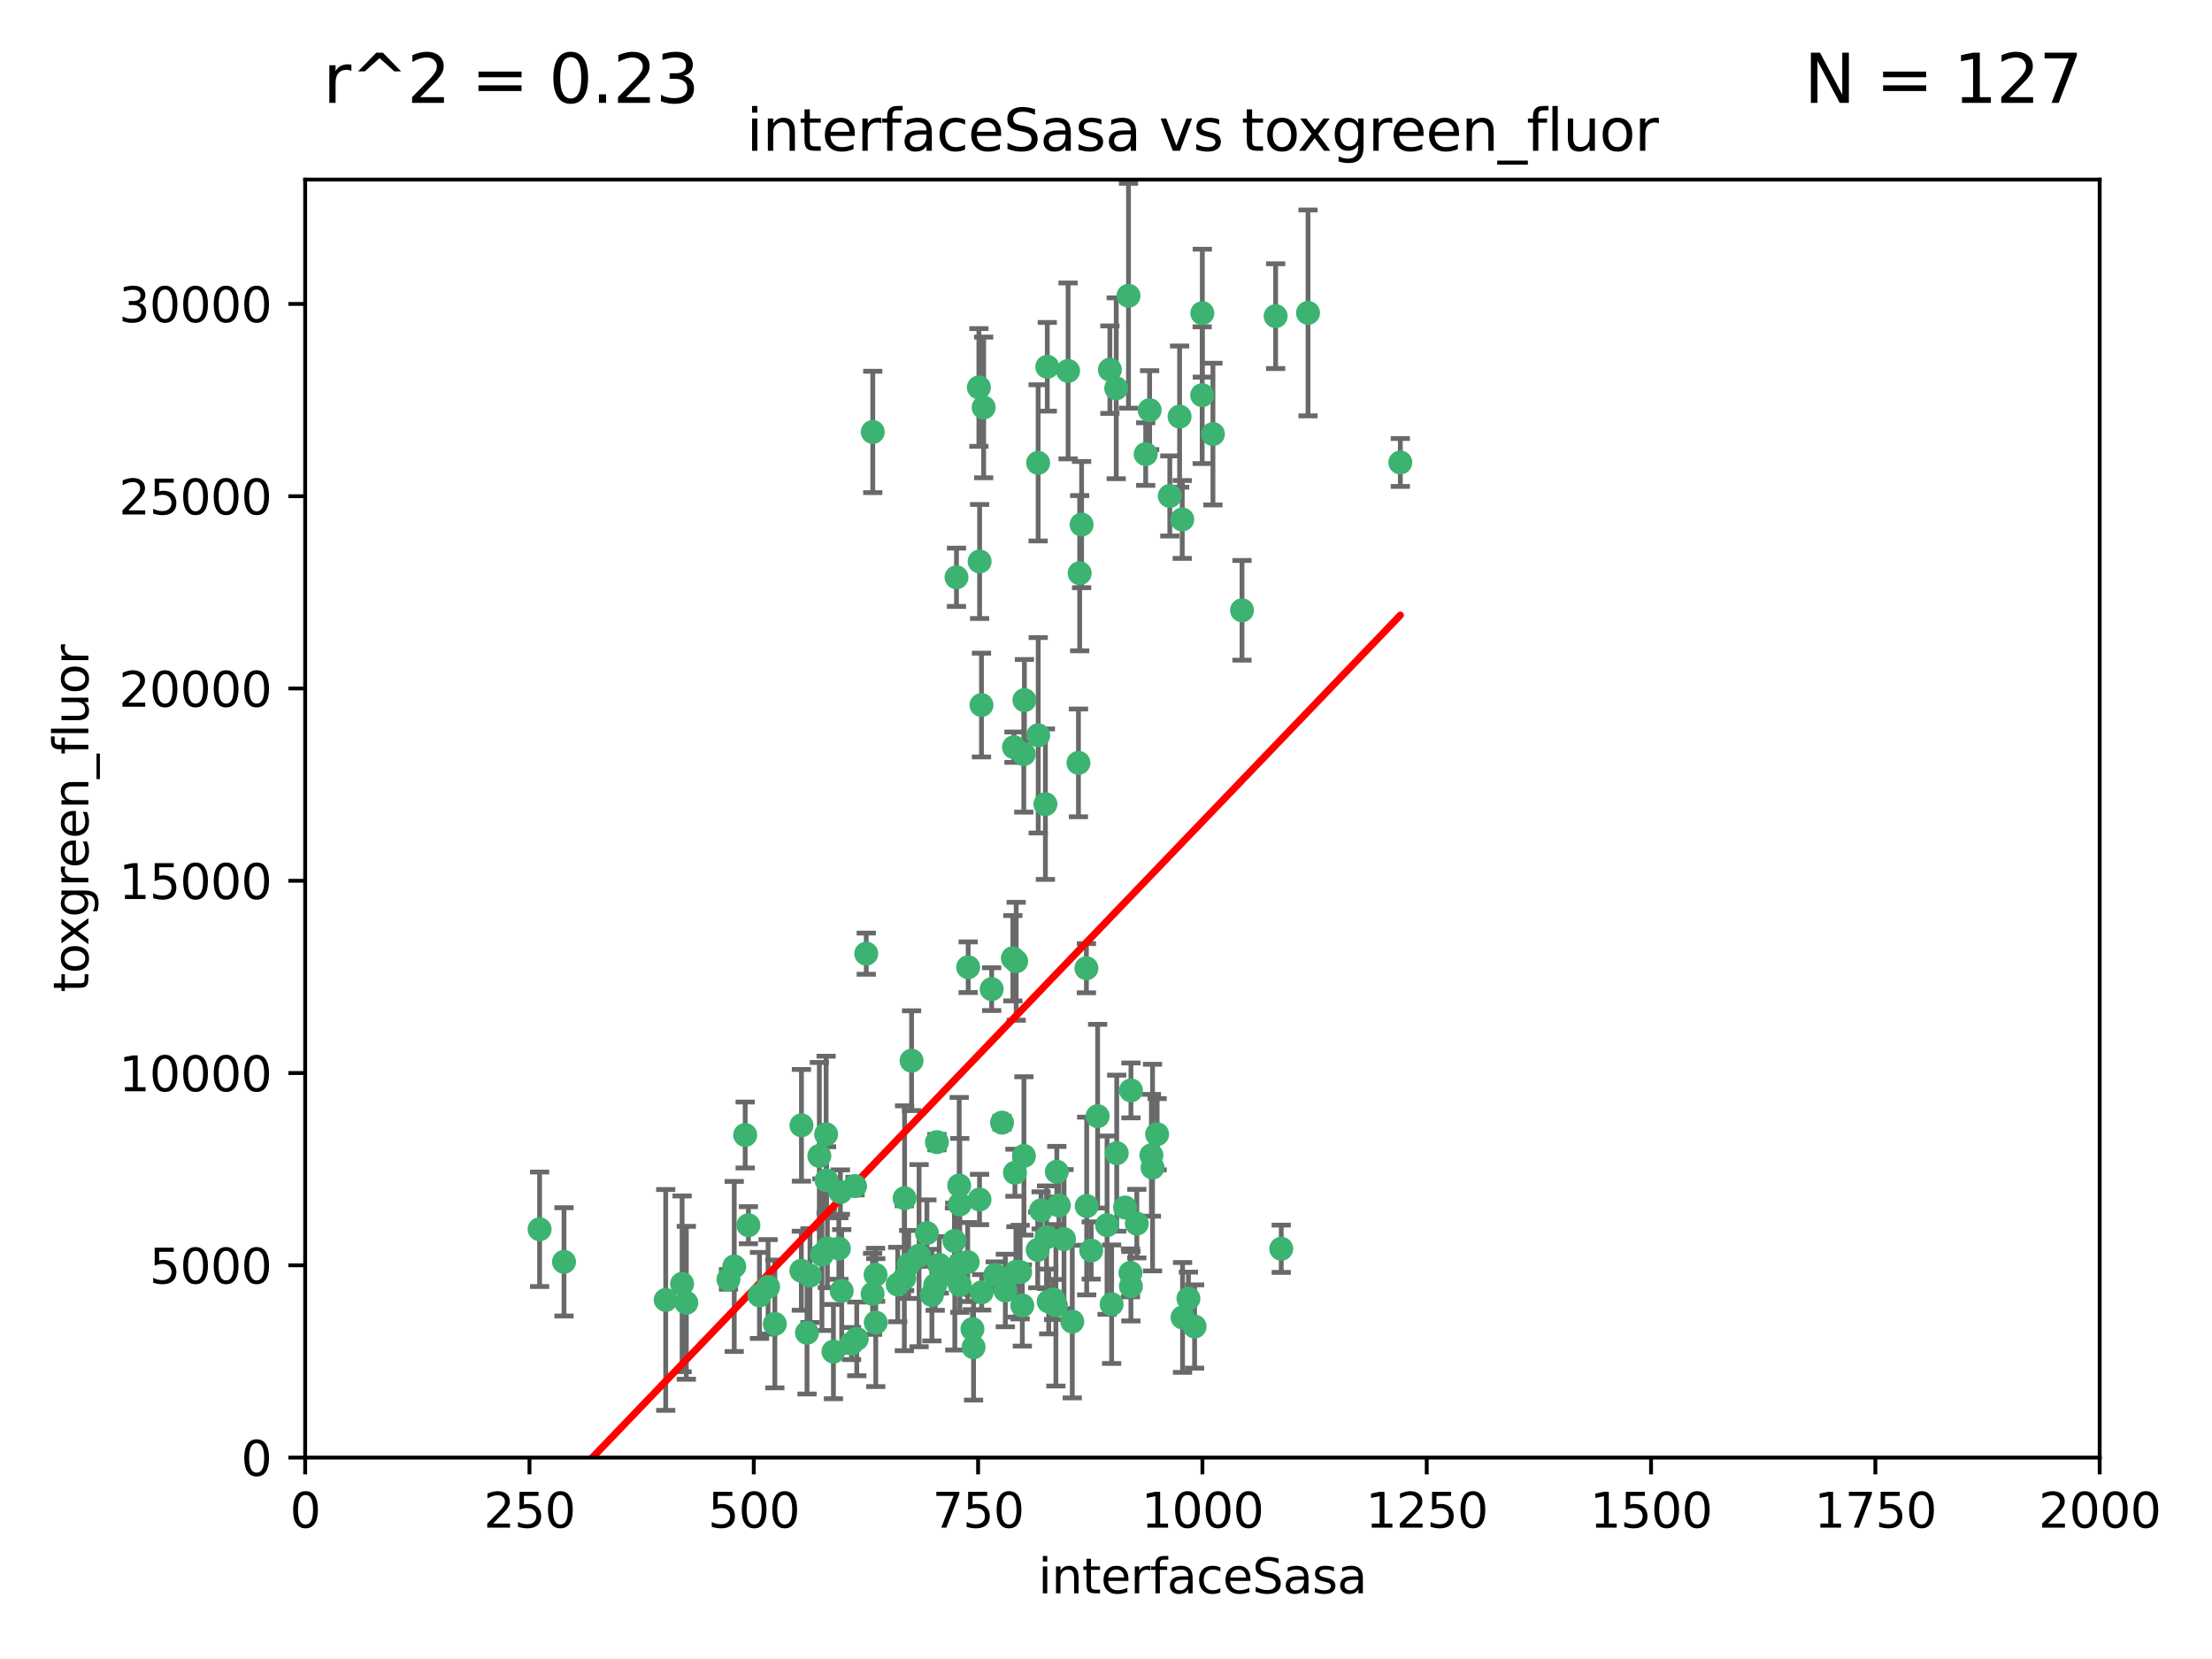 <?xml version="1.0" encoding="utf-8" standalone="no"?>
<!DOCTYPE svg PUBLIC "-//W3C//DTD SVG 1.1//EN"
  "http://www.w3.org/Graphics/SVG/1.1/DTD/svg11.dtd">
<svg xmlns:xlink="http://www.w3.org/1999/xlink" width="460.8pt" height="345.6pt" viewBox="0 0 460.8 345.6" xmlns="http://www.w3.org/2000/svg" version="1.1">
 <defs>
  <style type="text/css">*{stroke-linejoin: round; stroke-linecap: butt}</style>
 </defs>
 <g id="figure_1">
  <g id="patch_1">
   <path d="M 0 345.6 
L 460.8 345.6 
L 460.8 0 
L 0 0 
z
" style="fill: #ffffff"/>
  </g>
  <g id="axes_1">
   <g id="patch_2">
    <path d="M 63.571 303.64 
L 437.4 303.64 
L 437.4 37.411 
L 63.571 37.411 
z
" style="fill: #ffffff"/>
   </g>
   <g id="PathCollection_1">
    <defs>
     <path id="m7bb42bc021" d="M 0 1.118 
C 0.297 1.118 0.581 1 0.791 0.791 
C 1 0.581 1.118 0.297 1.118 0 
C 1.118 -0.297 1 -0.581 0.791 -0.791 
C 0.581 -1 0.297 -1.118 0 -1.118 
C -0.297 -1.118 -0.581 -1 -0.791 -0.791 
C -1 -0.581 -1.118 -0.297 -1.118 0 
C -1.118 0.297 -1 0.581 -0.791 0.791 
C -0.581 1 -0.297 1.118 0 1.118 
z
" style="stroke: #3cb371"/>
    </defs>
    <g clip-path="url(#p3a85b6de8f)">
     <use xlink:href="#m7bb42bc021" x="243.693" y="103.319" style="fill: #3cb371; stroke: #3cb371"/>
     <use xlink:href="#m7bb42bc021" x="272.484" y="65.184" style="fill: #3cb371; stroke: #3cb371"/>
     <use xlink:href="#m7bb42bc021" x="239.489" y="85.438" style="fill: #3cb371; stroke: #3cb371"/>
     <use xlink:href="#m7bb42bc021" x="250.437" y="82.326" style="fill: #3cb371; stroke: #3cb371"/>
     <use xlink:href="#m7bb42bc021" x="218.168" y="76.407" style="fill: #3cb371; stroke: #3cb371"/>
     <use xlink:href="#m7bb42bc021" x="265.738" y="65.86" style="fill: #3cb371; stroke: #3cb371"/>
     <use xlink:href="#m7bb42bc021" x="174.75" y="260.094" style="fill: #3cb371; stroke: #3cb371"/>
     <use xlink:href="#m7bb42bc021" x="246.284" y="108.214" style="fill: #3cb371; stroke: #3cb371"/>
     <use xlink:href="#m7bb42bc021" x="252.676" y="90.426" style="fill: #3cb371; stroke: #3cb371"/>
     <use xlink:href="#m7bb42bc021" x="235.088" y="61.614" style="fill: #3cb371; stroke: #3cb371"/>
     <use xlink:href="#m7bb42bc021" x="258.734" y="127.138" style="fill: #3cb371; stroke: #3cb371"/>
     <use xlink:href="#m7bb42bc021" x="232.534" y="80.887" style="fill: #3cb371; stroke: #3cb371"/>
     <use xlink:href="#m7bb42bc021" x="238.669" y="94.593" style="fill: #3cb371; stroke: #3cb371"/>
     <use xlink:href="#m7bb42bc021" x="226.319" y="201.695" style="fill: #3cb371; stroke: #3cb371"/>
     <use xlink:href="#m7bb42bc021" x="231.211" y="77.01" style="fill: #3cb371; stroke: #3cb371"/>
     <use xlink:href="#m7bb42bc021" x="213.404" y="145.851" style="fill: #3cb371; stroke: #3cb371"/>
     <use xlink:href="#m7bb42bc021" x="245.731" y="86.787" style="fill: #3cb371; stroke: #3cb371"/>
     <use xlink:href="#m7bb42bc021" x="266.908" y="260.14" style="fill: #3cb371; stroke: #3cb371"/>
     <use xlink:href="#m7bb42bc021" x="204.916" y="84.877" style="fill: #3cb371; stroke: #3cb371"/>
     <use xlink:href="#m7bb42bc021" x="240.095" y="243.228" style="fill: #3cb371; stroke: #3cb371"/>
     <use xlink:href="#m7bb42bc021" x="213.275" y="157.094" style="fill: #3cb371; stroke: #3cb371"/>
     <use xlink:href="#m7bb42bc021" x="222.501" y="77.272" style="fill: #3cb371; stroke: #3cb371"/>
     <use xlink:href="#m7bb42bc021" x="206.585" y="206.056" style="fill: #3cb371; stroke: #3cb371"/>
     <use xlink:href="#m7bb42bc021" x="291.711" y="96.341" style="fill: #3cb371; stroke: #3cb371"/>
     <use xlink:href="#m7bb42bc021" x="239.86" y="240.658" style="fill: #3cb371; stroke: #3cb371"/>
     <use xlink:href="#m7bb42bc021" x="224.916" y="119.409" style="fill: #3cb371; stroke: #3cb371"/>
     <use xlink:href="#m7bb42bc021" x="250.465" y="65.233" style="fill: #3cb371; stroke: #3cb371"/>
     <use xlink:href="#m7bb42bc021" x="199.256" y="120.261" style="fill: #3cb371; stroke: #3cb371"/>
     <use xlink:href="#m7bb42bc021" x="204.462" y="146.874" style="fill: #3cb371; stroke: #3cb371"/>
     <use xlink:href="#m7bb42bc021" x="211.69" y="200.248" style="fill: #3cb371; stroke: #3cb371"/>
     <use xlink:href="#m7bb42bc021" x="201.688" y="201.487" style="fill: #3cb371; stroke: #3cb371"/>
     <use xlink:href="#m7bb42bc021" x="216.882" y="252.138" style="fill: #3cb371; stroke: #3cb371"/>
     <use xlink:href="#m7bb42bc021" x="217.777" y="167.523" style="fill: #3cb371; stroke: #3cb371"/>
     <use xlink:href="#m7bb42bc021" x="216.26" y="96.418" style="fill: #3cb371; stroke: #3cb371"/>
     <use xlink:href="#m7bb42bc021" x="236.82" y="254.906" style="fill: #3cb371; stroke: #3cb371"/>
     <use xlink:href="#m7bb42bc021" x="203.92" y="80.711" style="fill: #3cb371; stroke: #3cb371"/>
     <use xlink:href="#m7bb42bc021" x="181.815" y="89.982" style="fill: #3cb371; stroke: #3cb371"/>
     <use xlink:href="#m7bb42bc021" x="204.073" y="116.968" style="fill: #3cb371; stroke: #3cb371"/>
     <use xlink:href="#m7bb42bc021" x="224.662" y="158.921" style="fill: #3cb371; stroke: #3cb371"/>
     <use xlink:href="#m7bb42bc021" x="204.503" y="269.209" style="fill: #3cb371; stroke: #3cb371"/>
     <use xlink:href="#m7bb42bc021" x="226.377" y="251.235" style="fill: #3cb371; stroke: #3cb371"/>
     <use xlink:href="#m7bb42bc021" x="234.375" y="251.547" style="fill: #3cb371; stroke: #3cb371"/>
     <use xlink:href="#m7bb42bc021" x="221.654" y="258.133" style="fill: #3cb371; stroke: #3cb371"/>
     <use xlink:href="#m7bb42bc021" x="227.314" y="260.499" style="fill: #3cb371; stroke: #3cb371"/>
     <use xlink:href="#m7bb42bc021" x="195.666" y="263.497" style="fill: #3cb371; stroke: #3cb371"/>
     <use xlink:href="#m7bb42bc021" x="235.596" y="227.152" style="fill: #3cb371; stroke: #3cb371"/>
     <use xlink:href="#m7bb42bc021" x="247.573" y="270.514" style="fill: #3cb371; stroke: #3cb371"/>
     <use xlink:href="#m7bb42bc021" x="232.635" y="240.229" style="fill: #3cb371; stroke: #3cb371"/>
     <use xlink:href="#m7bb42bc021" x="235.59" y="267.951" style="fill: #3cb371; stroke: #3cb371"/>
     <use xlink:href="#m7bb42bc021" x="210.998" y="199.62" style="fill: #3cb371; stroke: #3cb371"/>
     <use xlink:href="#m7bb42bc021" x="201.587" y="262.903" style="fill: #3cb371; stroke: #3cb371"/>
     <use xlink:href="#m7bb42bc021" x="231.574" y="271.688" style="fill: #3cb371; stroke: #3cb371"/>
     <use xlink:href="#m7bb42bc021" x="216.174" y="260.38" style="fill: #3cb371; stroke: #3cb371"/>
     <use xlink:href="#m7bb42bc021" x="220.589" y="251.107" style="fill: #3cb371; stroke: #3cb371"/>
     <use xlink:href="#m7bb42bc021" x="219.488" y="270.703" style="fill: #3cb371; stroke: #3cb371"/>
     <use xlink:href="#m7bb42bc021" x="230.62" y="255.223" style="fill: #3cb371; stroke: #3cb371"/>
     <use xlink:href="#m7bb42bc021" x="216.278" y="153.171" style="fill: #3cb371; stroke: #3cb371"/>
     <use xlink:href="#m7bb42bc021" x="212.968" y="271.963" style="fill: #3cb371; stroke: #3cb371"/>
     <use xlink:href="#m7bb42bc021" x="178.12" y="247.089" style="fill: #3cb371; stroke: #3cb371"/>
     <use xlink:href="#m7bb42bc021" x="246.349" y="274.45" style="fill: #3cb371; stroke: #3cb371"/>
     <use xlink:href="#m7bb42bc021" x="191.462" y="261.579" style="fill: #3cb371; stroke: #3cb371"/>
     <use xlink:href="#m7bb42bc021" x="199.937" y="250.904" style="fill: #3cb371; stroke: #3cb371"/>
     <use xlink:href="#m7bb42bc021" x="220.157" y="244.087" style="fill: #3cb371; stroke: #3cb371"/>
     <use xlink:href="#m7bb42bc021" x="199.808" y="263.391" style="fill: #3cb371; stroke: #3cb371"/>
     <use xlink:href="#m7bb42bc021" x="225.318" y="109.281" style="fill: #3cb371; stroke: #3cb371"/>
     <use xlink:href="#m7bb42bc021" x="235.495" y="265.163" style="fill: #3cb371; stroke: #3cb371"/>
     <use xlink:href="#m7bb42bc021" x="180.458" y="198.666" style="fill: #3cb371; stroke: #3cb371"/>
     <use xlink:href="#m7bb42bc021" x="211.23" y="155.653" style="fill: #3cb371; stroke: #3cb371"/>
     <use xlink:href="#m7bb42bc021" x="248.859" y="276.333" style="fill: #3cb371; stroke: #3cb371"/>
     <use xlink:href="#m7bb42bc021" x="202.811" y="280.656" style="fill: #3cb371; stroke: #3cb371"/>
     <use xlink:href="#m7bb42bc021" x="223.376" y="275.311" style="fill: #3cb371; stroke: #3cb371"/>
     <use xlink:href="#m7bb42bc021" x="212.512" y="265" style="fill: #3cb371; stroke: #3cb371"/>
     <use xlink:href="#m7bb42bc021" x="219.963" y="271.92" style="fill: #3cb371; stroke: #3cb371"/>
     <use xlink:href="#m7bb42bc021" x="189.899" y="220.964" style="fill: #3cb371; stroke: #3cb371"/>
     <use xlink:href="#m7bb42bc021" x="175.346" y="268.93" style="fill: #3cb371; stroke: #3cb371"/>
     <use xlink:href="#m7bb42bc021" x="198.905" y="265.926" style="fill: #3cb371; stroke: #3cb371"/>
     <use xlink:href="#m7bb42bc021" x="202.578" y="276.87" style="fill: #3cb371; stroke: #3cb371"/>
     <use xlink:href="#m7bb42bc021" x="188.387" y="266.285" style="fill: #3cb371; stroke: #3cb371"/>
     <use xlink:href="#m7bb42bc021" x="194.819" y="267.718" style="fill: #3cb371; stroke: #3cb371"/>
     <use xlink:href="#m7bb42bc021" x="152.956" y="263.821" style="fill: #3cb371; stroke: #3cb371"/>
     <use xlink:href="#m7bb42bc021" x="194.129" y="269.792" style="fill: #3cb371; stroke: #3cb371"/>
     <use xlink:href="#m7bb42bc021" x="218.463" y="271.12" style="fill: #3cb371; stroke: #3cb371"/>
     <use xlink:href="#m7bb42bc021" x="213.303" y="240.798" style="fill: #3cb371; stroke: #3cb371"/>
     <use xlink:href="#m7bb42bc021" x="177.389" y="279.886" style="fill: #3cb371; stroke: #3cb371"/>
     <use xlink:href="#m7bb42bc021" x="199.948" y="267.69" style="fill: #3cb371; stroke: #3cb371"/>
     <use xlink:href="#m7bb42bc021" x="182.396" y="265.562" style="fill: #3cb371; stroke: #3cb371"/>
     <use xlink:href="#m7bb42bc021" x="151.757" y="266.519" style="fill: #3cb371; stroke: #3cb371"/>
     <use xlink:href="#m7bb42bc021" x="207.338" y="265.611" style="fill: #3cb371; stroke: #3cb371"/>
     <use xlink:href="#m7bb42bc021" x="175.066" y="248.333" style="fill: #3cb371; stroke: #3cb371"/>
     <use xlink:href="#m7bb42bc021" x="199.821" y="246.958" style="fill: #3cb371; stroke: #3cb371"/>
     <use xlink:href="#m7bb42bc021" x="218.019" y="257.738" style="fill: #3cb371; stroke: #3cb371"/>
     <use xlink:href="#m7bb42bc021" x="166.935" y="264.718" style="fill: #3cb371; stroke: #3cb371"/>
     <use xlink:href="#m7bb42bc021" x="198.83" y="258.514" style="fill: #3cb371; stroke: #3cb371"/>
     <use xlink:href="#m7bb42bc021" x="211.432" y="244.305" style="fill: #3cb371; stroke: #3cb371"/>
     <use xlink:href="#m7bb42bc021" x="172.357" y="260.057" style="fill: #3cb371; stroke: #3cb371"/>
     <use xlink:href="#m7bb42bc021" x="228.658" y="232.519" style="fill: #3cb371; stroke: #3cb371"/>
     <use xlink:href="#m7bb42bc021" x="166.957" y="234.427" style="fill: #3cb371; stroke: #3cb371"/>
     <use xlink:href="#m7bb42bc021" x="181.778" y="269.529" style="fill: #3cb371; stroke: #3cb371"/>
     <use xlink:href="#m7bb42bc021" x="241.052" y="236.275" style="fill: #3cb371; stroke: #3cb371"/>
     <use xlink:href="#m7bb42bc021" x="193.088" y="256.87" style="fill: #3cb371; stroke: #3cb371"/>
     <use xlink:href="#m7bb42bc021" x="112.41" y="256.083" style="fill: #3cb371; stroke: #3cb371"/>
     <use xlink:href="#m7bb42bc021" x="188.445" y="249.606" style="fill: #3cb371; stroke: #3cb371"/>
     <use xlink:href="#m7bb42bc021" x="170.686" y="240.802" style="fill: #3cb371; stroke: #3cb371"/>
     <use xlink:href="#m7bb42bc021" x="173.619" y="281.563" style="fill: #3cb371; stroke: #3cb371"/>
     <use xlink:href="#m7bb42bc021" x="172.183" y="245.879" style="fill: #3cb371; stroke: #3cb371"/>
     <use xlink:href="#m7bb42bc021" x="178.479" y="278.918" style="fill: #3cb371; stroke: #3cb371"/>
     <use xlink:href="#m7bb42bc021" x="142.971" y="271.394" style="fill: #3cb371; stroke: #3cb371"/>
     <use xlink:href="#m7bb42bc021" x="209.43" y="268.833" style="fill: #3cb371; stroke: #3cb371"/>
     <use xlink:href="#m7bb42bc021" x="155.238" y="236.437" style="fill: #3cb371; stroke: #3cb371"/>
     <use xlink:href="#m7bb42bc021" x="161.415" y="275.803" style="fill: #3cb371; stroke: #3cb371"/>
     <use xlink:href="#m7bb42bc021" x="195.181" y="237.927" style="fill: #3cb371; stroke: #3cb371"/>
     <use xlink:href="#m7bb42bc021" x="168.116" y="277.641" style="fill: #3cb371; stroke: #3cb371"/>
     <use xlink:href="#m7bb42bc021" x="138.681" y="270.799" style="fill: #3cb371; stroke: #3cb371"/>
     <use xlink:href="#m7bb42bc021" x="204.052" y="249.877" style="fill: #3cb371; stroke: #3cb371"/>
     <use xlink:href="#m7bb42bc021" x="155.909" y="255.236" style="fill: #3cb371; stroke: #3cb371"/>
     <use xlink:href="#m7bb42bc021" x="187.013" y="267.589" style="fill: #3cb371; stroke: #3cb371"/>
     <use xlink:href="#m7bb42bc021" x="158.215" y="269.859" style="fill: #3cb371; stroke: #3cb371"/>
     <use xlink:href="#m7bb42bc021" x="160.006" y="268.073" style="fill: #3cb371; stroke: #3cb371"/>
     <use xlink:href="#m7bb42bc021" x="189.29" y="263.407" style="fill: #3cb371; stroke: #3cb371"/>
     <use xlink:href="#m7bb42bc021" x="182.439" y="275.523" style="fill: #3cb371; stroke: #3cb371"/>
     <use xlink:href="#m7bb42bc021" x="208.742" y="233.87" style="fill: #3cb371; stroke: #3cb371"/>
     <use xlink:href="#m7bb42bc021" x="171.225" y="261.371" style="fill: #3cb371; stroke: #3cb371"/>
     <use xlink:href="#m7bb42bc021" x="211.63" y="264.957" style="fill: #3cb371; stroke: #3cb371"/>
     <use xlink:href="#m7bb42bc021" x="172.097" y="236.293" style="fill: #3cb371; stroke: #3cb371"/>
     <use xlink:href="#m7bb42bc021" x="142.096" y="267.444" style="fill: #3cb371; stroke: #3cb371"/>
     <use xlink:href="#m7bb42bc021" x="168.733" y="265.722" style="fill: #3cb371; stroke: #3cb371"/>
     <use xlink:href="#m7bb42bc021" x="117.494" y="262.865" style="fill: #3cb371; stroke: #3cb371"/>
    </g>
   </g>
   <g id="matplotlib.axis_1">
    <g id="xtick_1">
     <g id="line2d_1">
      <defs>
       <path id="mc77f0c5416" d="M 0 0 
L 0 3.5 
" style="stroke: #000000; stroke-width: 0.8"/>
      </defs>
      <g>
       <use xlink:href="#mc77f0c5416" x="63.571" y="303.64" style="stroke: #000000; stroke-width: 0.8"/>
      </g>
     </g>
     <g id="text_1">
      <!-- 0 -->
      <g transform="translate(60.39 318.238)scale(0.1 -0.1)">
       <defs>
        <path id="DejaVuSans-30" d="M 2034 4250 
Q 1547 4250 1301 3770 
Q 1056 3291 1056 2328 
Q 1056 1369 1301 889 
Q 1547 409 2034 409 
Q 2525 409 2770 889 
Q 3016 1369 3016 2328 
Q 3016 3291 2770 3770 
Q 2525 4250 2034 4250 
z
M 2034 4750 
Q 2819 4750 3233 4129 
Q 3647 3509 3647 2328 
Q 3647 1150 3233 529 
Q 2819 -91 2034 -91 
Q 1250 -91 836 529 
Q 422 1150 422 2328 
Q 422 3509 836 4129 
Q 1250 4750 2034 4750 
z
" transform="scale(0.016)"/>
       </defs>
       <use xlink:href="#DejaVuSans-30"/>
      </g>
     </g>
    </g>
    <g id="xtick_2">
     <g id="line2d_2">
      <g>
       <use xlink:href="#mc77f0c5416" x="110.3" y="303.64" style="stroke: #000000; stroke-width: 0.8"/>
      </g>
     </g>
     <g id="text_2">
      <!-- 250 -->
      <g transform="translate(100.756 318.238)scale(0.1 -0.1)">
       <defs>
        <path id="DejaVuSans-32" d="M 1228 531 
L 3431 531 
L 3431 0 
L 469 0 
L 469 531 
Q 828 903 1448 1529 
Q 2069 2156 2228 2338 
Q 2531 2678 2651 2914 
Q 2772 3150 2772 3378 
Q 2772 3750 2511 3984 
Q 2250 4219 1831 4219 
Q 1534 4219 1204 4116 
Q 875 4013 500 3803 
L 500 4441 
Q 881 4594 1212 4672 
Q 1544 4750 1819 4750 
Q 2544 4750 2975 4387 
Q 3406 4025 3406 3419 
Q 3406 3131 3298 2873 
Q 3191 2616 2906 2266 
Q 2828 2175 2409 1742 
Q 1991 1309 1228 531 
z
" transform="scale(0.016)"/>
        <path id="DejaVuSans-35" d="M 691 4666 
L 3169 4666 
L 3169 4134 
L 1269 4134 
L 1269 2991 
Q 1406 3038 1543 3061 
Q 1681 3084 1819 3084 
Q 2600 3084 3056 2656 
Q 3513 2228 3513 1497 
Q 3513 744 3044 326 
Q 2575 -91 1722 -91 
Q 1428 -91 1123 -41 
Q 819 9 494 109 
L 494 744 
Q 775 591 1075 516 
Q 1375 441 1709 441 
Q 2250 441 2565 725 
Q 2881 1009 2881 1497 
Q 2881 1984 2565 2268 
Q 2250 2553 1709 2553 
Q 1456 2553 1204 2497 
Q 953 2441 691 2322 
L 691 4666 
z
" transform="scale(0.016)"/>
       </defs>
       <use xlink:href="#DejaVuSans-32"/>
       <use xlink:href="#DejaVuSans-35" x="63.623"/>
       <use xlink:href="#DejaVuSans-30" x="127.246"/>
      </g>
     </g>
    </g>
    <g id="xtick_3">
     <g id="line2d_3">
      <g>
       <use xlink:href="#mc77f0c5416" x="157.028" y="303.64" style="stroke: #000000; stroke-width: 0.8"/>
      </g>
     </g>
     <g id="text_3">
      <!-- 500 -->
      <g transform="translate(147.485 318.238)scale(0.1 -0.1)">
       <use xlink:href="#DejaVuSans-35"/>
       <use xlink:href="#DejaVuSans-30" x="63.623"/>
       <use xlink:href="#DejaVuSans-30" x="127.246"/>
      </g>
     </g>
    </g>
    <g id="xtick_4">
     <g id="line2d_4">
      <g>
       <use xlink:href="#mc77f0c5416" x="203.757" y="303.64" style="stroke: #000000; stroke-width: 0.8"/>
      </g>
     </g>
     <g id="text_4">
      <!-- 750 -->
      <g transform="translate(194.213 318.238)scale(0.1 -0.1)">
       <defs>
        <path id="DejaVuSans-37" d="M 525 4666 
L 3525 4666 
L 3525 4397 
L 1831 0 
L 1172 0 
L 2766 4134 
L 525 4134 
L 525 4666 
z
" transform="scale(0.016)"/>
       </defs>
       <use xlink:href="#DejaVuSans-37"/>
       <use xlink:href="#DejaVuSans-35" x="63.623"/>
       <use xlink:href="#DejaVuSans-30" x="127.246"/>
      </g>
     </g>
    </g>
    <g id="xtick_5">
     <g id="line2d_5">
      <g>
       <use xlink:href="#mc77f0c5416" x="250.486" y="303.64" style="stroke: #000000; stroke-width: 0.8"/>
      </g>
     </g>
     <g id="text_5">
      <!-- 1000 -->
      <g transform="translate(237.761 318.238)scale(0.1 -0.1)">
       <defs>
        <path id="DejaVuSans-31" d="M 794 531 
L 1825 531 
L 1825 4091 
L 703 3866 
L 703 4441 
L 1819 4666 
L 2450 4666 
L 2450 531 
L 3481 531 
L 3481 0 
L 794 0 
L 794 531 
z
" transform="scale(0.016)"/>
       </defs>
       <use xlink:href="#DejaVuSans-31"/>
       <use xlink:href="#DejaVuSans-30" x="63.623"/>
       <use xlink:href="#DejaVuSans-30" x="127.246"/>
       <use xlink:href="#DejaVuSans-30" x="190.869"/>
      </g>
     </g>
    </g>
    <g id="xtick_6">
     <g id="line2d_6">
      <g>
       <use xlink:href="#mc77f0c5416" x="297.214" y="303.64" style="stroke: #000000; stroke-width: 0.8"/>
      </g>
     </g>
     <g id="text_6">
      <!-- 1250 -->
      <g transform="translate(284.489 318.238)scale(0.1 -0.1)">
       <use xlink:href="#DejaVuSans-31"/>
       <use xlink:href="#DejaVuSans-32" x="63.623"/>
       <use xlink:href="#DejaVuSans-35" x="127.246"/>
       <use xlink:href="#DejaVuSans-30" x="190.869"/>
      </g>
     </g>
    </g>
    <g id="xtick_7">
     <g id="line2d_7">
      <g>
       <use xlink:href="#mc77f0c5416" x="343.943" y="303.64" style="stroke: #000000; stroke-width: 0.8"/>
      </g>
     </g>
     <g id="text_7">
      <!-- 1500 -->
      <g transform="translate(331.218 318.238)scale(0.1 -0.1)">
       <use xlink:href="#DejaVuSans-31"/>
       <use xlink:href="#DejaVuSans-35" x="63.623"/>
       <use xlink:href="#DejaVuSans-30" x="127.246"/>
       <use xlink:href="#DejaVuSans-30" x="190.869"/>
      </g>
     </g>
    </g>
    <g id="xtick_8">
     <g id="line2d_8">
      <g>
       <use xlink:href="#mc77f0c5416" x="390.671" y="303.64" style="stroke: #000000; stroke-width: 0.8"/>
      </g>
     </g>
     <g id="text_8">
      <!-- 1750 -->
      <g transform="translate(377.946 318.238)scale(0.1 -0.1)">
       <use xlink:href="#DejaVuSans-31"/>
       <use xlink:href="#DejaVuSans-37" x="63.623"/>
       <use xlink:href="#DejaVuSans-35" x="127.246"/>
       <use xlink:href="#DejaVuSans-30" x="190.869"/>
      </g>
     </g>
    </g>
    <g id="xtick_9">
     <g id="line2d_9">
      <g>
       <use xlink:href="#mc77f0c5416" x="437.4" y="303.64" style="stroke: #000000; stroke-width: 0.8"/>
      </g>
     </g>
     <g id="text_9">
      <!-- 2000 -->
      <g transform="translate(424.675 318.238)scale(0.1 -0.1)">
       <use xlink:href="#DejaVuSans-32"/>
       <use xlink:href="#DejaVuSans-30" x="63.623"/>
       <use xlink:href="#DejaVuSans-30" x="127.246"/>
       <use xlink:href="#DejaVuSans-30" x="190.869"/>
      </g>
     </g>
    </g>
    <g id="text_10">
     <!-- interfaceSasa -->
     <g transform="translate(216.279 331.917)scale(0.1 -0.1)">
      <defs>
       <path id="DejaVuSans-69" d="M 603 3500 
L 1178 3500 
L 1178 0 
L 603 0 
L 603 3500 
z
M 603 4863 
L 1178 4863 
L 1178 4134 
L 603 4134 
L 603 4863 
z
" transform="scale(0.016)"/>
       <path id="DejaVuSans-6e" d="M 3513 2113 
L 3513 0 
L 2938 0 
L 2938 2094 
Q 2938 2591 2744 2837 
Q 2550 3084 2163 3084 
Q 1697 3084 1428 2787 
Q 1159 2491 1159 1978 
L 1159 0 
L 581 0 
L 581 3500 
L 1159 3500 
L 1159 2956 
Q 1366 3272 1645 3428 
Q 1925 3584 2291 3584 
Q 2894 3584 3203 3211 
Q 3513 2838 3513 2113 
z
" transform="scale(0.016)"/>
       <path id="DejaVuSans-74" d="M 1172 4494 
L 1172 3500 
L 2356 3500 
L 2356 3053 
L 1172 3053 
L 1172 1153 
Q 1172 725 1289 603 
Q 1406 481 1766 481 
L 2356 481 
L 2356 0 
L 1766 0 
Q 1100 0 847 248 
Q 594 497 594 1153 
L 594 3053 
L 172 3053 
L 172 3500 
L 594 3500 
L 594 4494 
L 1172 4494 
z
" transform="scale(0.016)"/>
       <path id="DejaVuSans-65" d="M 3597 1894 
L 3597 1613 
L 953 1613 
Q 991 1019 1311 708 
Q 1631 397 2203 397 
Q 2534 397 2845 478 
Q 3156 559 3463 722 
L 3463 178 
Q 3153 47 2828 -22 
Q 2503 -91 2169 -91 
Q 1331 -91 842 396 
Q 353 884 353 1716 
Q 353 2575 817 3079 
Q 1281 3584 2069 3584 
Q 2775 3584 3186 3129 
Q 3597 2675 3597 1894 
z
M 3022 2063 
Q 3016 2534 2758 2815 
Q 2500 3097 2075 3097 
Q 1594 3097 1305 2825 
Q 1016 2553 972 2059 
L 3022 2063 
z
" transform="scale(0.016)"/>
       <path id="DejaVuSans-72" d="M 2631 2963 
Q 2534 3019 2420 3045 
Q 2306 3072 2169 3072 
Q 1681 3072 1420 2755 
Q 1159 2438 1159 1844 
L 1159 0 
L 581 0 
L 581 3500 
L 1159 3500 
L 1159 2956 
Q 1341 3275 1631 3429 
Q 1922 3584 2338 3584 
Q 2397 3584 2469 3576 
Q 2541 3569 2628 3553 
L 2631 2963 
z
" transform="scale(0.016)"/>
       <path id="DejaVuSans-66" d="M 2375 4863 
L 2375 4384 
L 1825 4384 
Q 1516 4384 1395 4259 
Q 1275 4134 1275 3809 
L 1275 3500 
L 2222 3500 
L 2222 3053 
L 1275 3053 
L 1275 0 
L 697 0 
L 697 3053 
L 147 3053 
L 147 3500 
L 697 3500 
L 697 3744 
Q 697 4328 969 4595 
Q 1241 4863 1831 4863 
L 2375 4863 
z
" transform="scale(0.016)"/>
       <path id="DejaVuSans-61" d="M 2194 1759 
Q 1497 1759 1228 1600 
Q 959 1441 959 1056 
Q 959 750 1161 570 
Q 1363 391 1709 391 
Q 2188 391 2477 730 
Q 2766 1069 2766 1631 
L 2766 1759 
L 2194 1759 
z
M 3341 1997 
L 3341 0 
L 2766 0 
L 2766 531 
Q 2569 213 2275 61 
Q 1981 -91 1556 -91 
Q 1019 -91 701 211 
Q 384 513 384 1019 
Q 384 1609 779 1909 
Q 1175 2209 1959 2209 
L 2766 2209 
L 2766 2266 
Q 2766 2663 2505 2880 
Q 2244 3097 1772 3097 
Q 1472 3097 1187 3025 
Q 903 2953 641 2809 
L 641 3341 
Q 956 3463 1253 3523 
Q 1550 3584 1831 3584 
Q 2591 3584 2966 3190 
Q 3341 2797 3341 1997 
z
" transform="scale(0.016)"/>
       <path id="DejaVuSans-63" d="M 3122 3366 
L 3122 2828 
Q 2878 2963 2633 3030 
Q 2388 3097 2138 3097 
Q 1578 3097 1268 2742 
Q 959 2388 959 1747 
Q 959 1106 1268 751 
Q 1578 397 2138 397 
Q 2388 397 2633 464 
Q 2878 531 3122 666 
L 3122 134 
Q 2881 22 2623 -34 
Q 2366 -91 2075 -91 
Q 1284 -91 818 406 
Q 353 903 353 1747 
Q 353 2603 823 3093 
Q 1294 3584 2113 3584 
Q 2378 3584 2631 3529 
Q 2884 3475 3122 3366 
z
" transform="scale(0.016)"/>
       <path id="DejaVuSans-53" d="M 3425 4513 
L 3425 3897 
Q 3066 4069 2747 4153 
Q 2428 4238 2131 4238 
Q 1616 4238 1336 4038 
Q 1056 3838 1056 3469 
Q 1056 3159 1242 3001 
Q 1428 2844 1947 2747 
L 2328 2669 
Q 3034 2534 3370 2195 
Q 3706 1856 3706 1288 
Q 3706 609 3251 259 
Q 2797 -91 1919 -91 
Q 1588 -91 1214 -16 
Q 841 59 441 206 
L 441 856 
Q 825 641 1194 531 
Q 1563 422 1919 422 
Q 2459 422 2753 634 
Q 3047 847 3047 1241 
Q 3047 1584 2836 1778 
Q 2625 1972 2144 2069 
L 1759 2144 
Q 1053 2284 737 2584 
Q 422 2884 422 3419 
Q 422 4038 858 4394 
Q 1294 4750 2059 4750 
Q 2388 4750 2728 4690 
Q 3069 4631 3425 4513 
z
" transform="scale(0.016)"/>
       <path id="DejaVuSans-73" d="M 2834 3397 
L 2834 2853 
Q 2591 2978 2328 3040 
Q 2066 3103 1784 3103 
Q 1356 3103 1142 2972 
Q 928 2841 928 2578 
Q 928 2378 1081 2264 
Q 1234 2150 1697 2047 
L 1894 2003 
Q 2506 1872 2764 1633 
Q 3022 1394 3022 966 
Q 3022 478 2636 193 
Q 2250 -91 1575 -91 
Q 1294 -91 989 -36 
Q 684 19 347 128 
L 347 722 
Q 666 556 975 473 
Q 1284 391 1588 391 
Q 1994 391 2212 530 
Q 2431 669 2431 922 
Q 2431 1156 2273 1281 
Q 2116 1406 1581 1522 
L 1381 1569 
Q 847 1681 609 1914 
Q 372 2147 372 2553 
Q 372 3047 722 3315 
Q 1072 3584 1716 3584 
Q 2034 3584 2315 3537 
Q 2597 3491 2834 3397 
z
" transform="scale(0.016)"/>
      </defs>
      <use xlink:href="#DejaVuSans-69"/>
      <use xlink:href="#DejaVuSans-6e" x="27.783"/>
      <use xlink:href="#DejaVuSans-74" x="91.162"/>
      <use xlink:href="#DejaVuSans-65" x="130.371"/>
      <use xlink:href="#DejaVuSans-72" x="191.895"/>
      <use xlink:href="#DejaVuSans-66" x="233.008"/>
      <use xlink:href="#DejaVuSans-61" x="268.213"/>
      <use xlink:href="#DejaVuSans-63" x="329.492"/>
      <use xlink:href="#DejaVuSans-65" x="384.473"/>
      <use xlink:href="#DejaVuSans-53" x="445.996"/>
      <use xlink:href="#DejaVuSans-61" x="509.473"/>
      <use xlink:href="#DejaVuSans-73" x="570.752"/>
      <use xlink:href="#DejaVuSans-61" x="622.852"/>
     </g>
    </g>
   </g>
   <g id="matplotlib.axis_2">
    <g id="ytick_1">
     <g id="line2d_10">
      <defs>
       <path id="m484b0d62ad" d="M 0 0 
L -3.5 0 
" style="stroke: #000000; stroke-width: 0.8"/>
      </defs>
      <g>
       <use xlink:href="#m484b0d62ad" x="63.571" y="303.64" style="stroke: #000000; stroke-width: 0.8"/>
      </g>
     </g>
     <g id="text_11">
      <!-- 0 -->
      <g transform="translate(50.209 307.439)scale(0.1 -0.1)">
       <use xlink:href="#DejaVuSans-30"/>
      </g>
     </g>
    </g>
    <g id="ytick_2">
     <g id="line2d_11">
      <g>
       <use xlink:href="#m484b0d62ad" x="63.571" y="263.586" style="stroke: #000000; stroke-width: 0.8"/>
      </g>
     </g>
     <g id="text_12">
      <!-- 5000 -->
      <g transform="translate(31.121 267.385)scale(0.1 -0.1)">
       <use xlink:href="#DejaVuSans-35"/>
       <use xlink:href="#DejaVuSans-30" x="63.623"/>
       <use xlink:href="#DejaVuSans-30" x="127.246"/>
       <use xlink:href="#DejaVuSans-30" x="190.869"/>
      </g>
     </g>
    </g>
    <g id="ytick_3">
     <g id="line2d_12">
      <g>
       <use xlink:href="#m484b0d62ad" x="63.571" y="223.532" style="stroke: #000000; stroke-width: 0.8"/>
      </g>
     </g>
     <g id="text_13">
      <!-- 10000 -->
      <g transform="translate(24.759 227.331)scale(0.1 -0.1)">
       <use xlink:href="#DejaVuSans-31"/>
       <use xlink:href="#DejaVuSans-30" x="63.623"/>
       <use xlink:href="#DejaVuSans-30" x="127.246"/>
       <use xlink:href="#DejaVuSans-30" x="190.869"/>
       <use xlink:href="#DejaVuSans-30" x="254.492"/>
      </g>
     </g>
    </g>
    <g id="ytick_4">
     <g id="line2d_13">
      <g>
       <use xlink:href="#m484b0d62ad" x="63.571" y="183.478" style="stroke: #000000; stroke-width: 0.8"/>
      </g>
     </g>
     <g id="text_14">
      <!-- 15000 -->
      <g transform="translate(24.759 187.278)scale(0.1 -0.1)">
       <use xlink:href="#DejaVuSans-31"/>
       <use xlink:href="#DejaVuSans-35" x="63.623"/>
       <use xlink:href="#DejaVuSans-30" x="127.246"/>
       <use xlink:href="#DejaVuSans-30" x="190.869"/>
       <use xlink:href="#DejaVuSans-30" x="254.492"/>
      </g>
     </g>
    </g>
    <g id="ytick_5">
     <g id="line2d_14">
      <g>
       <use xlink:href="#m484b0d62ad" x="63.571" y="143.424" style="stroke: #000000; stroke-width: 0.8"/>
      </g>
     </g>
     <g id="text_15">
      <!-- 20000 -->
      <g transform="translate(24.759 147.224)scale(0.1 -0.1)">
       <use xlink:href="#DejaVuSans-32"/>
       <use xlink:href="#DejaVuSans-30" x="63.623"/>
       <use xlink:href="#DejaVuSans-30" x="127.246"/>
       <use xlink:href="#DejaVuSans-30" x="190.869"/>
       <use xlink:href="#DejaVuSans-30" x="254.492"/>
      </g>
     </g>
    </g>
    <g id="ytick_6">
     <g id="line2d_15">
      <g>
       <use xlink:href="#m484b0d62ad" x="63.571" y="103.371" style="stroke: #000000; stroke-width: 0.8"/>
      </g>
     </g>
     <g id="text_16">
      <!-- 25000 -->
      <g transform="translate(24.759 107.17)scale(0.1 -0.1)">
       <use xlink:href="#DejaVuSans-32"/>
       <use xlink:href="#DejaVuSans-35" x="63.623"/>
       <use xlink:href="#DejaVuSans-30" x="127.246"/>
       <use xlink:href="#DejaVuSans-30" x="190.869"/>
       <use xlink:href="#DejaVuSans-30" x="254.492"/>
      </g>
     </g>
    </g>
    <g id="ytick_7">
     <g id="line2d_16">
      <g>
       <use xlink:href="#m484b0d62ad" x="63.571" y="63.317" style="stroke: #000000; stroke-width: 0.8"/>
      </g>
     </g>
     <g id="text_17">
      <!-- 30000 -->
      <g transform="translate(24.759 67.116)scale(0.1 -0.1)">
       <defs>
        <path id="DejaVuSans-33" d="M 2597 2516 
Q 3050 2419 3304 2112 
Q 3559 1806 3559 1356 
Q 3559 666 3084 287 
Q 2609 -91 1734 -91 
Q 1441 -91 1130 -33 
Q 819 25 488 141 
L 488 750 
Q 750 597 1062 519 
Q 1375 441 1716 441 
Q 2309 441 2620 675 
Q 2931 909 2931 1356 
Q 2931 1769 2642 2001 
Q 2353 2234 1838 2234 
L 1294 2234 
L 1294 2753 
L 1863 2753 
Q 2328 2753 2575 2939 
Q 2822 3125 2822 3475 
Q 2822 3834 2567 4026 
Q 2313 4219 1838 4219 
Q 1578 4219 1281 4162 
Q 984 4106 628 3988 
L 628 4550 
Q 988 4650 1302 4700 
Q 1616 4750 1894 4750 
Q 2613 4750 3031 4423 
Q 3450 4097 3450 3541 
Q 3450 3153 3228 2886 
Q 3006 2619 2597 2516 
z
" transform="scale(0.016)"/>
       </defs>
       <use xlink:href="#DejaVuSans-33"/>
       <use xlink:href="#DejaVuSans-30" x="63.623"/>
       <use xlink:href="#DejaVuSans-30" x="127.246"/>
       <use xlink:href="#DejaVuSans-30" x="190.869"/>
       <use xlink:href="#DejaVuSans-30" x="254.492"/>
      </g>
     </g>
    </g>
    <g id="text_18">
     <!-- toxgreen_fluor -->
     <g transform="translate(18.401 206.72)rotate(-90)scale(0.1 -0.1)">
      <defs>
       <path id="DejaVuSans-6f" d="M 1959 3097 
Q 1497 3097 1228 2736 
Q 959 2375 959 1747 
Q 959 1119 1226 758 
Q 1494 397 1959 397 
Q 2419 397 2687 759 
Q 2956 1122 2956 1747 
Q 2956 2369 2687 2733 
Q 2419 3097 1959 3097 
z
M 1959 3584 
Q 2709 3584 3137 3096 
Q 3566 2609 3566 1747 
Q 3566 888 3137 398 
Q 2709 -91 1959 -91 
Q 1206 -91 779 398 
Q 353 888 353 1747 
Q 353 2609 779 3096 
Q 1206 3584 1959 3584 
z
" transform="scale(0.016)"/>
       <path id="DejaVuSans-78" d="M 3513 3500 
L 2247 1797 
L 3578 0 
L 2900 0 
L 1881 1375 
L 863 0 
L 184 0 
L 1544 1831 
L 300 3500 
L 978 3500 
L 1906 2253 
L 2834 3500 
L 3513 3500 
z
" transform="scale(0.016)"/>
       <path id="DejaVuSans-67" d="M 2906 1791 
Q 2906 2416 2648 2759 
Q 2391 3103 1925 3103 
Q 1463 3103 1205 2759 
Q 947 2416 947 1791 
Q 947 1169 1205 825 
Q 1463 481 1925 481 
Q 2391 481 2648 825 
Q 2906 1169 2906 1791 
z
M 3481 434 
Q 3481 -459 3084 -895 
Q 2688 -1331 1869 -1331 
Q 1566 -1331 1297 -1286 
Q 1028 -1241 775 -1147 
L 775 -588 
Q 1028 -725 1275 -790 
Q 1522 -856 1778 -856 
Q 2344 -856 2625 -561 
Q 2906 -266 2906 331 
L 2906 616 
Q 2728 306 2450 153 
Q 2172 0 1784 0 
Q 1141 0 747 490 
Q 353 981 353 1791 
Q 353 2603 747 3093 
Q 1141 3584 1784 3584 
Q 2172 3584 2450 3431 
Q 2728 3278 2906 2969 
L 2906 3500 
L 3481 3500 
L 3481 434 
z
" transform="scale(0.016)"/>
       <path id="DejaVuSans-5f" d="M 3263 -1063 
L 3263 -1509 
L -63 -1509 
L -63 -1063 
L 3263 -1063 
z
" transform="scale(0.016)"/>
       <path id="DejaVuSans-6c" d="M 603 4863 
L 1178 4863 
L 1178 0 
L 603 0 
L 603 4863 
z
" transform="scale(0.016)"/>
       <path id="DejaVuSans-75" d="M 544 1381 
L 544 3500 
L 1119 3500 
L 1119 1403 
Q 1119 906 1312 657 
Q 1506 409 1894 409 
Q 2359 409 2629 706 
Q 2900 1003 2900 1516 
L 2900 3500 
L 3475 3500 
L 3475 0 
L 2900 0 
L 2900 538 
Q 2691 219 2414 64 
Q 2138 -91 1772 -91 
Q 1169 -91 856 284 
Q 544 659 544 1381 
z
M 1991 3584 
L 1991 3584 
z
" transform="scale(0.016)"/>
      </defs>
      <use xlink:href="#DejaVuSans-74"/>
      <use xlink:href="#DejaVuSans-6f" x="39.209"/>
      <use xlink:href="#DejaVuSans-78" x="97.266"/>
      <use xlink:href="#DejaVuSans-67" x="156.445"/>
      <use xlink:href="#DejaVuSans-72" x="219.922"/>
      <use xlink:href="#DejaVuSans-65" x="258.785"/>
      <use xlink:href="#DejaVuSans-65" x="320.309"/>
      <use xlink:href="#DejaVuSans-6e" x="381.832"/>
      <use xlink:href="#DejaVuSans-5f" x="445.211"/>
      <use xlink:href="#DejaVuSans-66" x="495.211"/>
      <use xlink:href="#DejaVuSans-6c" x="530.416"/>
      <use xlink:href="#DejaVuSans-75" x="558.199"/>
      <use xlink:href="#DejaVuSans-6f" x="621.578"/>
      <use xlink:href="#DejaVuSans-72" x="682.76"/>
     </g>
    </g>
   </g>
   <g id="LineCollection_1">
    <path d="M 243.693 111.662 
L 243.693 94.976 
" clip-path="url(#p3a85b6de8f)" style="fill: none; stroke: #696969"/>
    <path d="M 272.484 86.629 
L 272.484 43.739 
" clip-path="url(#p3a85b6de8f)" style="fill: none; stroke: #696969"/>
    <path d="M 239.489 93.658 
L 239.489 77.218 
" clip-path="url(#p3a85b6de8f)" style="fill: none; stroke: #696969"/>
    <path d="M 250.437 96.567 
L 250.437 68.086 
" clip-path="url(#p3a85b6de8f)" style="fill: none; stroke: #696969"/>
    <path d="M 218.168 85.641 
L 218.168 67.173 
" clip-path="url(#p3a85b6de8f)" style="fill: none; stroke: #696969"/>
    <path d="M 265.738 76.775 
L 265.738 54.946 
" clip-path="url(#p3a85b6de8f)" style="fill: none; stroke: #696969"/>
    <path d="M 174.75 266.497 
L 174.75 253.692 
" clip-path="url(#p3a85b6de8f)" style="fill: none; stroke: #696969"/>
    <path d="M 246.284 116.326 
L 246.284 100.101 
" clip-path="url(#p3a85b6de8f)" style="fill: none; stroke: #696969"/>
    <path d="M 252.676 105.189 
L 252.676 75.663 
" clip-path="url(#p3a85b6de8f)" style="fill: none; stroke: #696969"/>
    <path d="M 235.088 85.029 
L 235.088 38.199 
" clip-path="url(#p3a85b6de8f)" style="fill: none; stroke: #696969"/>
    <path d="M 258.734 137.518 
L 258.734 116.759 
" clip-path="url(#p3a85b6de8f)" style="fill: none; stroke: #696969"/>
    <path d="M 232.534 99.727 
L 232.534 62.047 
" clip-path="url(#p3a85b6de8f)" style="fill: none; stroke: #696969"/>
    <path d="M 238.669 101.108 
L 238.669 88.078 
" clip-path="url(#p3a85b6de8f)" style="fill: none; stroke: #696969"/>
    <path d="M 226.319 206.809 
L 226.319 196.58 
" clip-path="url(#p3a85b6de8f)" style="fill: none; stroke: #696969"/>
    <path d="M 231.211 86.119 
L 231.211 67.901 
" clip-path="url(#p3a85b6de8f)" style="fill: none; stroke: #696969"/>
    <path d="M 213.404 154.314 
L 213.404 137.387 
" clip-path="url(#p3a85b6de8f)" style="fill: none; stroke: #696969"/>
    <path d="M 245.731 101.495 
L 245.731 72.08 
" clip-path="url(#p3a85b6de8f)" style="fill: none; stroke: #696969"/>
    <path d="M 266.908 265.065 
L 266.908 255.214 
" clip-path="url(#p3a85b6de8f)" style="fill: none; stroke: #696969"/>
    <path d="M 204.916 99.526 
L 204.916 70.227 
" clip-path="url(#p3a85b6de8f)" style="fill: none; stroke: #696969"/>
    <path d="M 240.095 264.748 
L 240.095 221.708 
" clip-path="url(#p3a85b6de8f)" style="fill: none; stroke: #696969"/>
    <path d="M 213.275 169.182 
L 213.275 145.005 
" clip-path="url(#p3a85b6de8f)" style="fill: none; stroke: #696969"/>
    <path d="M 222.501 95.589 
L 222.501 58.955 
" clip-path="url(#p3a85b6de8f)" style="fill: none; stroke: #696969"/>
    <path d="M 206.585 210.511 
L 206.585 201.602 
" clip-path="url(#p3a85b6de8f)" style="fill: none; stroke: #696969"/>
    <path d="M 291.711 101.329 
L 291.711 91.353 
" clip-path="url(#p3a85b6de8f)" style="fill: none; stroke: #696969"/>
    <path d="M 239.86 253.346 
L 239.86 227.97 
" clip-path="url(#p3a85b6de8f)" style="fill: none; stroke: #696969"/>
    <path d="M 224.916 135.574 
L 224.916 103.243 
" clip-path="url(#p3a85b6de8f)" style="fill: none; stroke: #696969"/>
    <path d="M 250.465 78.556 
L 250.465 51.911 
" clip-path="url(#p3a85b6de8f)" style="fill: none; stroke: #696969"/>
    <path d="M 199.256 126.332 
L 199.256 114.19 
" clip-path="url(#p3a85b6de8f)" style="fill: none; stroke: #696969"/>
    <path d="M 204.462 157.684 
L 204.462 136.065 
" clip-path="url(#p3a85b6de8f)" style="fill: none; stroke: #696969"/>
    <path d="M 211.69 212.532 
L 211.69 187.964 
" clip-path="url(#p3a85b6de8f)" style="fill: none; stroke: #696969"/>
    <path d="M 201.688 206.761 
L 201.688 196.213 
" clip-path="url(#p3a85b6de8f)" style="fill: none; stroke: #696969"/>
    <path d="M 216.882 256.007 
L 216.882 248.269 
" clip-path="url(#p3a85b6de8f)" style="fill: none; stroke: #696969"/>
    <path d="M 217.777 183.193 
L 217.777 151.853 
" clip-path="url(#p3a85b6de8f)" style="fill: none; stroke: #696969"/>
    <path d="M 216.26 112.691 
L 216.26 80.146 
" clip-path="url(#p3a85b6de8f)" style="fill: none; stroke: #696969"/>
    <path d="M 236.82 262.048 
L 236.82 247.764 
" clip-path="url(#p3a85b6de8f)" style="fill: none; stroke: #696969"/>
    <path d="M 203.92 92.975 
L 203.92 68.447 
" clip-path="url(#p3a85b6de8f)" style="fill: none; stroke: #696969"/>
    <path d="M 181.815 102.623 
L 181.815 77.342 
" clip-path="url(#p3a85b6de8f)" style="fill: none; stroke: #696969"/>
    <path d="M 204.073 128.842 
L 204.073 105.095 
" clip-path="url(#p3a85b6de8f)" style="fill: none; stroke: #696969"/>
    <path d="M 224.662 170.147 
L 224.662 147.694 
" clip-path="url(#p3a85b6de8f)" style="fill: none; stroke: #696969"/>
    <path d="M 204.503 272.908 
L 204.503 265.511 
" clip-path="url(#p3a85b6de8f)" style="fill: none; stroke: #696969"/>
    <path d="M 226.377 269.748 
L 226.377 232.722 
" clip-path="url(#p3a85b6de8f)" style="fill: none; stroke: #696969"/>
    <path d="M 234.375 252.228 
L 234.375 250.867 
" clip-path="url(#p3a85b6de8f)" style="fill: none; stroke: #696969"/>
    <path d="M 221.654 272.621 
L 221.654 243.644 
" clip-path="url(#p3a85b6de8f)" style="fill: none; stroke: #696969"/>
    <path d="M 227.314 266.46 
L 227.314 254.538 
" clip-path="url(#p3a85b6de8f)" style="fill: none; stroke: #696969"/>
    <path d="M 195.666 269.377 
L 195.666 257.616 
" clip-path="url(#p3a85b6de8f)" style="fill: none; stroke: #696969"/>
    <path d="M 235.596 232.87 
L 235.596 221.434 
" clip-path="url(#p3a85b6de8f)" style="fill: none; stroke: #696969"/>
    <path d="M 247.573 276.02 
L 247.573 265.008 
" clip-path="url(#p3a85b6de8f)" style="fill: none; stroke: #696969"/>
    <path d="M 232.635 256.484 
L 232.635 223.973 
" clip-path="url(#p3a85b6de8f)" style="fill: none; stroke: #696969"/>
    <path d="M 235.59 275.179 
L 235.59 260.723 
" clip-path="url(#p3a85b6de8f)" style="fill: none; stroke: #696969"/>
    <path d="M 210.998 208.512 
L 210.998 190.728 
" clip-path="url(#p3a85b6de8f)" style="fill: none; stroke: #696969"/>
    <path d="M 201.587 271.133 
L 201.587 254.673 
" clip-path="url(#p3a85b6de8f)" style="fill: none; stroke: #696969"/>
    <path d="M 231.574 284.035 
L 231.574 259.341 
" clip-path="url(#p3a85b6de8f)" style="fill: none; stroke: #696969"/>
    <path d="M 216.174 268.263 
L 216.174 252.496 
" clip-path="url(#p3a85b6de8f)" style="fill: none; stroke: #696969"/>
    <path d="M 220.589 258.324 
L 220.589 243.89 
" clip-path="url(#p3a85b6de8f)" style="fill: none; stroke: #696969"/>
    <path d="M 219.488 274.871 
L 219.488 266.536 
" clip-path="url(#p3a85b6de8f)" style="fill: none; stroke: #696969"/>
    <path d="M 230.62 273.794 
L 230.62 236.652 
" clip-path="url(#p3a85b6de8f)" style="fill: none; stroke: #696969"/>
    <path d="M 216.278 173.526 
L 216.278 132.815 
" clip-path="url(#p3a85b6de8f)" style="fill: none; stroke: #696969"/>
    <path d="M 212.968 280.422 
L 212.968 263.504 
" clip-path="url(#p3a85b6de8f)" style="fill: none; stroke: #696969"/>
    <path d="M 178.12 248.933 
L 178.12 245.245 
" clip-path="url(#p3a85b6de8f)" style="fill: none; stroke: #696969"/>
    <path d="M 246.349 285.89 
L 246.349 263.01 
" clip-path="url(#p3a85b6de8f)" style="fill: none; stroke: #696969"/>
    <path d="M 191.462 280.547 
L 191.462 242.612 
" clip-path="url(#p3a85b6de8f)" style="fill: none; stroke: #696969"/>
    <path d="M 199.937 264.654 
L 199.937 237.154 
" clip-path="url(#p3a85b6de8f)" style="fill: none; stroke: #696969"/>
    <path d="M 220.157 249.358 
L 220.157 238.816 
" clip-path="url(#p3a85b6de8f)" style="fill: none; stroke: #696969"/>
    <path d="M 199.808 267.848 
L 199.808 258.933 
" clip-path="url(#p3a85b6de8f)" style="fill: none; stroke: #696969"/>
    <path d="M 225.318 122.425 
L 225.318 96.137 
" clip-path="url(#p3a85b6de8f)" style="fill: none; stroke: #696969"/>
    <path d="M 235.495 270.156 
L 235.495 260.17 
" clip-path="url(#p3a85b6de8f)" style="fill: none; stroke: #696969"/>
    <path d="M 180.458 202.955 
L 180.458 194.378 
" clip-path="url(#p3a85b6de8f)" style="fill: none; stroke: #696969"/>
    <path d="M 211.23 158.82 
L 211.23 152.486 
" clip-path="url(#p3a85b6de8f)" style="fill: none; stroke: #696969"/>
    <path d="M 248.859 285.006 
L 248.859 267.659 
" clip-path="url(#p3a85b6de8f)" style="fill: none; stroke: #696969"/>
    <path d="M 202.811 291.661 
L 202.811 269.651 
" clip-path="url(#p3a85b6de8f)" style="fill: none; stroke: #696969"/>
    <path d="M 223.376 291.208 
L 223.376 259.414 
" clip-path="url(#p3a85b6de8f)" style="fill: none; stroke: #696969"/>
    <path d="M 212.512 274.75 
L 212.512 255.249 
" clip-path="url(#p3a85b6de8f)" style="fill: none; stroke: #696969"/>
    <path d="M 219.963 288.737 
L 219.963 255.103 
" clip-path="url(#p3a85b6de8f)" style="fill: none; stroke: #696969"/>
    <path d="M 189.899 231.359 
L 189.899 210.569 
" clip-path="url(#p3a85b6de8f)" style="fill: none; stroke: #696969"/>
    <path d="M 175.346 281.718 
L 175.346 256.142 
" clip-path="url(#p3a85b6de8f)" style="fill: none; stroke: #696969"/>
    <path d="M 198.905 281.237 
L 198.905 250.616 
" clip-path="url(#p3a85b6de8f)" style="fill: none; stroke: #696969"/>
    <path d="M 202.578 280.929 
L 202.578 272.81 
" clip-path="url(#p3a85b6de8f)" style="fill: none; stroke: #696969"/>
    <path d="M 188.387 281.369 
L 188.387 251.201 
" clip-path="url(#p3a85b6de8f)" style="fill: none; stroke: #696969"/>
    <path d="M 194.819 272.963 
L 194.819 262.473 
" clip-path="url(#p3a85b6de8f)" style="fill: none; stroke: #696969"/>
    <path d="M 152.956 281.536 
L 152.956 246.107 
" clip-path="url(#p3a85b6de8f)" style="fill: none; stroke: #696969"/>
    <path d="M 194.129 279.334 
L 194.129 260.25 
" clip-path="url(#p3a85b6de8f)" style="fill: none; stroke: #696969"/>
    <path d="M 218.463 277.872 
L 218.463 264.367 
" clip-path="url(#p3a85b6de8f)" style="fill: none; stroke: #696969"/>
    <path d="M 213.303 257.291 
L 213.303 224.306 
" clip-path="url(#p3a85b6de8f)" style="fill: none; stroke: #696969"/>
    <path d="M 177.389 283.234 
L 177.389 276.537 
" clip-path="url(#p3a85b6de8f)" style="fill: none; stroke: #696969"/>
    <path d="M 199.948 273.382 
L 199.948 261.998 
" clip-path="url(#p3a85b6de8f)" style="fill: none; stroke: #696969"/>
    <path d="M 182.396 271.084 
L 182.396 260.04 
" clip-path="url(#p3a85b6de8f)" style="fill: none; stroke: #696969"/>
    <path d="M 151.757 268.563 
L 151.757 264.474 
" clip-path="url(#p3a85b6de8f)" style="fill: none; stroke: #696969"/>
    <path d="M 207.338 268.354 
L 207.338 262.868 
" clip-path="url(#p3a85b6de8f)" style="fill: none; stroke: #696969"/>
    <path d="M 175.066 252.959 
L 175.066 243.707 
" clip-path="url(#p3a85b6de8f)" style="fill: none; stroke: #696969"/>
    <path d="M 199.821 265.298 
L 199.821 228.618 
" clip-path="url(#p3a85b6de8f)" style="fill: none; stroke: #696969"/>
    <path d="M 218.019 268.432 
L 218.019 247.045 
" clip-path="url(#p3a85b6de8f)" style="fill: none; stroke: #696969"/>
    <path d="M 166.935 272.95 
L 166.935 256.487 
" clip-path="url(#p3a85b6de8f)" style="fill: none; stroke: #696969"/>
    <path d="M 198.83 265.391 
L 198.83 251.637 
" clip-path="url(#p3a85b6de8f)" style="fill: none; stroke: #696969"/>
    <path d="M 211.432 249.207 
L 211.432 239.402 
" clip-path="url(#p3a85b6de8f)" style="fill: none; stroke: #696969"/>
    <path d="M 172.357 268.246 
L 172.357 251.867 
" clip-path="url(#p3a85b6de8f)" style="fill: none; stroke: #696969"/>
    <path d="M 228.658 251.65 
L 228.658 213.389 
" clip-path="url(#p3a85b6de8f)" style="fill: none; stroke: #696969"/>
    <path d="M 166.957 246.063 
L 166.957 222.79 
" clip-path="url(#p3a85b6de8f)" style="fill: none; stroke: #696969"/>
    <path d="M 181.778 277.972 
L 181.778 261.086 
" clip-path="url(#p3a85b6de8f)" style="fill: none; stroke: #696969"/>
    <path d="M 241.052 243.694 
L 241.052 228.856 
" clip-path="url(#p3a85b6de8f)" style="fill: none; stroke: #696969"/>
    <path d="M 193.088 263.785 
L 193.088 249.955 
" clip-path="url(#p3a85b6de8f)" style="fill: none; stroke: #696969"/>
    <path d="M 112.41 268.01 
L 112.41 244.156 
" clip-path="url(#p3a85b6de8f)" style="fill: none; stroke: #696969"/>
    <path d="M 188.445 268.849 
L 188.445 230.363 
" clip-path="url(#p3a85b6de8f)" style="fill: none; stroke: #696969"/>
    <path d="M 170.686 260.273 
L 170.686 221.332 
" clip-path="url(#p3a85b6de8f)" style="fill: none; stroke: #696969"/>
    <path d="M 173.619 291.382 
L 173.619 271.745 
" clip-path="url(#p3a85b6de8f)" style="fill: none; stroke: #696969"/>
    <path d="M 172.183 252.874 
L 172.183 238.884 
" clip-path="url(#p3a85b6de8f)" style="fill: none; stroke: #696969"/>
    <path d="M 178.479 286.594 
L 178.479 271.243 
" clip-path="url(#p3a85b6de8f)" style="fill: none; stroke: #696969"/>
    <path d="M 142.971 287.319 
L 142.971 255.468 
" clip-path="url(#p3a85b6de8f)" style="fill: none; stroke: #696969"/>
    <path d="M 209.43 276.386 
L 209.43 261.279 
" clip-path="url(#p3a85b6de8f)" style="fill: none; stroke: #696969"/>
    <path d="M 155.238 243.306 
L 155.238 229.567 
" clip-path="url(#p3a85b6de8f)" style="fill: none; stroke: #696969"/>
    <path d="M 161.415 289.116 
L 161.415 262.49 
" clip-path="url(#p3a85b6de8f)" style="fill: none; stroke: #696969"/>
    <path d="M 195.181 239.532 
L 195.181 236.321 
" clip-path="url(#p3a85b6de8f)" style="fill: none; stroke: #696969"/>
    <path d="M 168.116 290.399 
L 168.116 264.883 
" clip-path="url(#p3a85b6de8f)" style="fill: none; stroke: #696969"/>
    <path d="M 138.681 293.799 
L 138.681 247.799 
" clip-path="url(#p3a85b6de8f)" style="fill: none; stroke: #696969"/>
    <path d="M 204.052 255.122 
L 204.052 244.631 
" clip-path="url(#p3a85b6de8f)" style="fill: none; stroke: #696969"/>
    <path d="M 155.909 259.098 
L 155.909 251.375 
" clip-path="url(#p3a85b6de8f)" style="fill: none; stroke: #696969"/>
    <path d="M 187.013 275.347 
L 187.013 259.831 
" clip-path="url(#p3a85b6de8f)" style="fill: none; stroke: #696969"/>
    <path d="M 158.215 278.814 
L 158.215 260.903 
" clip-path="url(#p3a85b6de8f)" style="fill: none; stroke: #696969"/>
    <path d="M 160.006 277.913 
L 160.006 258.233 
" clip-path="url(#p3a85b6de8f)" style="fill: none; stroke: #696969"/>
    <path d="M 189.29 270.491 
L 189.29 256.323 
" clip-path="url(#p3a85b6de8f)" style="fill: none; stroke: #696969"/>
    <path d="M 182.439 288.85 
L 182.439 262.196 
" clip-path="url(#p3a85b6de8f)" style="fill: none; stroke: #696969"/>
    <path d="M 208.742 235.199 
L 208.742 232.541 
" clip-path="url(#p3a85b6de8f)" style="fill: none; stroke: #696969"/>
    <path d="M 171.225 277.161 
L 171.225 245.581 
" clip-path="url(#p3a85b6de8f)" style="fill: none; stroke: #696969"/>
    <path d="M 211.63 274.369 
L 211.63 255.546 
" clip-path="url(#p3a85b6de8f)" style="fill: none; stroke: #696969"/>
    <path d="M 172.097 252.564 
L 172.097 220.021 
" clip-path="url(#p3a85b6de8f)" style="fill: none; stroke: #696969"/>
    <path d="M 142.096 285.75 
L 142.096 249.138 
" clip-path="url(#p3a85b6de8f)" style="fill: none; stroke: #696969"/>
    <path d="M 168.733 275.496 
L 168.733 255.949 
" clip-path="url(#p3a85b6de8f)" style="fill: none; stroke: #696969"/>
    <path d="M 117.494 274.145 
L 117.494 251.585 
" clip-path="url(#p3a85b6de8f)" style="fill: none; stroke: #696969"/>
   </g>
   <g id="line2d_17">
    <defs>
     <path id="mc0bda56477" d="M 2 0 
L -2 -0 
" style="stroke: #696969"/>
    </defs>
    <g clip-path="url(#p3a85b6de8f)">
     <use xlink:href="#mc0bda56477" x="243.693" y="111.662" style="fill: #696969; stroke: #696969"/>
     <use xlink:href="#mc0bda56477" x="272.484" y="86.629" style="fill: #696969; stroke: #696969"/>
     <use xlink:href="#mc0bda56477" x="239.489" y="93.658" style="fill: #696969; stroke: #696969"/>
     <use xlink:href="#mc0bda56477" x="250.437" y="96.567" style="fill: #696969; stroke: #696969"/>
     <use xlink:href="#mc0bda56477" x="218.168" y="85.641" style="fill: #696969; stroke: #696969"/>
     <use xlink:href="#mc0bda56477" x="265.738" y="76.775" style="fill: #696969; stroke: #696969"/>
     <use xlink:href="#mc0bda56477" x="174.75" y="266.497" style="fill: #696969; stroke: #696969"/>
     <use xlink:href="#mc0bda56477" x="246.284" y="116.326" style="fill: #696969; stroke: #696969"/>
     <use xlink:href="#mc0bda56477" x="252.676" y="105.189" style="fill: #696969; stroke: #696969"/>
     <use xlink:href="#mc0bda56477" x="235.088" y="85.029" style="fill: #696969; stroke: #696969"/>
     <use xlink:href="#mc0bda56477" x="258.734" y="137.518" style="fill: #696969; stroke: #696969"/>
     <use xlink:href="#mc0bda56477" x="232.534" y="99.727" style="fill: #696969; stroke: #696969"/>
     <use xlink:href="#mc0bda56477" x="238.669" y="101.108" style="fill: #696969; stroke: #696969"/>
     <use xlink:href="#mc0bda56477" x="226.319" y="206.809" style="fill: #696969; stroke: #696969"/>
     <use xlink:href="#mc0bda56477" x="231.211" y="86.119" style="fill: #696969; stroke: #696969"/>
     <use xlink:href="#mc0bda56477" x="213.404" y="154.314" style="fill: #696969; stroke: #696969"/>
     <use xlink:href="#mc0bda56477" x="245.731" y="101.495" style="fill: #696969; stroke: #696969"/>
     <use xlink:href="#mc0bda56477" x="266.908" y="265.065" style="fill: #696969; stroke: #696969"/>
     <use xlink:href="#mc0bda56477" x="204.916" y="99.526" style="fill: #696969; stroke: #696969"/>
     <use xlink:href="#mc0bda56477" x="240.095" y="264.748" style="fill: #696969; stroke: #696969"/>
     <use xlink:href="#mc0bda56477" x="213.275" y="169.182" style="fill: #696969; stroke: #696969"/>
     <use xlink:href="#mc0bda56477" x="222.501" y="95.589" style="fill: #696969; stroke: #696969"/>
     <use xlink:href="#mc0bda56477" x="206.585" y="210.511" style="fill: #696969; stroke: #696969"/>
     <use xlink:href="#mc0bda56477" x="291.711" y="101.329" style="fill: #696969; stroke: #696969"/>
     <use xlink:href="#mc0bda56477" x="239.86" y="253.346" style="fill: #696969; stroke: #696969"/>
     <use xlink:href="#mc0bda56477" x="224.916" y="135.574" style="fill: #696969; stroke: #696969"/>
     <use xlink:href="#mc0bda56477" x="250.465" y="78.556" style="fill: #696969; stroke: #696969"/>
     <use xlink:href="#mc0bda56477" x="199.256" y="126.332" style="fill: #696969; stroke: #696969"/>
     <use xlink:href="#mc0bda56477" x="204.462" y="157.684" style="fill: #696969; stroke: #696969"/>
     <use xlink:href="#mc0bda56477" x="211.69" y="212.532" style="fill: #696969; stroke: #696969"/>
     <use xlink:href="#mc0bda56477" x="201.688" y="206.761" style="fill: #696969; stroke: #696969"/>
     <use xlink:href="#mc0bda56477" x="216.882" y="256.007" style="fill: #696969; stroke: #696969"/>
     <use xlink:href="#mc0bda56477" x="217.777" y="183.193" style="fill: #696969; stroke: #696969"/>
     <use xlink:href="#mc0bda56477" x="216.26" y="112.691" style="fill: #696969; stroke: #696969"/>
     <use xlink:href="#mc0bda56477" x="236.82" y="262.048" style="fill: #696969; stroke: #696969"/>
     <use xlink:href="#mc0bda56477" x="203.92" y="92.975" style="fill: #696969; stroke: #696969"/>
     <use xlink:href="#mc0bda56477" x="181.815" y="102.623" style="fill: #696969; stroke: #696969"/>
     <use xlink:href="#mc0bda56477" x="204.073" y="128.842" style="fill: #696969; stroke: #696969"/>
     <use xlink:href="#mc0bda56477" x="224.662" y="170.147" style="fill: #696969; stroke: #696969"/>
     <use xlink:href="#mc0bda56477" x="204.503" y="272.908" style="fill: #696969; stroke: #696969"/>
     <use xlink:href="#mc0bda56477" x="226.377" y="269.748" style="fill: #696969; stroke: #696969"/>
     <use xlink:href="#mc0bda56477" x="234.375" y="252.228" style="fill: #696969; stroke: #696969"/>
     <use xlink:href="#mc0bda56477" x="221.654" y="272.621" style="fill: #696969; stroke: #696969"/>
     <use xlink:href="#mc0bda56477" x="227.314" y="266.46" style="fill: #696969; stroke: #696969"/>
     <use xlink:href="#mc0bda56477" x="195.666" y="269.377" style="fill: #696969; stroke: #696969"/>
     <use xlink:href="#mc0bda56477" x="235.596" y="232.87" style="fill: #696969; stroke: #696969"/>
     <use xlink:href="#mc0bda56477" x="247.573" y="276.02" style="fill: #696969; stroke: #696969"/>
     <use xlink:href="#mc0bda56477" x="232.635" y="256.484" style="fill: #696969; stroke: #696969"/>
     <use xlink:href="#mc0bda56477" x="235.59" y="275.179" style="fill: #696969; stroke: #696969"/>
     <use xlink:href="#mc0bda56477" x="210.998" y="208.512" style="fill: #696969; stroke: #696969"/>
     <use xlink:href="#mc0bda56477" x="201.587" y="271.133" style="fill: #696969; stroke: #696969"/>
     <use xlink:href="#mc0bda56477" x="231.574" y="284.035" style="fill: #696969; stroke: #696969"/>
     <use xlink:href="#mc0bda56477" x="216.174" y="268.263" style="fill: #696969; stroke: #696969"/>
     <use xlink:href="#mc0bda56477" x="220.589" y="258.324" style="fill: #696969; stroke: #696969"/>
     <use xlink:href="#mc0bda56477" x="219.488" y="274.871" style="fill: #696969; stroke: #696969"/>
     <use xlink:href="#mc0bda56477" x="230.62" y="273.794" style="fill: #696969; stroke: #696969"/>
     <use xlink:href="#mc0bda56477" x="216.278" y="173.526" style="fill: #696969; stroke: #696969"/>
     <use xlink:href="#mc0bda56477" x="212.968" y="280.422" style="fill: #696969; stroke: #696969"/>
     <use xlink:href="#mc0bda56477" x="178.12" y="248.933" style="fill: #696969; stroke: #696969"/>
     <use xlink:href="#mc0bda56477" x="246.349" y="285.89" style="fill: #696969; stroke: #696969"/>
     <use xlink:href="#mc0bda56477" x="191.462" y="280.547" style="fill: #696969; stroke: #696969"/>
     <use xlink:href="#mc0bda56477" x="199.937" y="264.654" style="fill: #696969; stroke: #696969"/>
     <use xlink:href="#mc0bda56477" x="220.157" y="249.358" style="fill: #696969; stroke: #696969"/>
     <use xlink:href="#mc0bda56477" x="199.808" y="267.848" style="fill: #696969; stroke: #696969"/>
     <use xlink:href="#mc0bda56477" x="225.318" y="122.425" style="fill: #696969; stroke: #696969"/>
     <use xlink:href="#mc0bda56477" x="235.495" y="270.156" style="fill: #696969; stroke: #696969"/>
     <use xlink:href="#mc0bda56477" x="180.458" y="202.955" style="fill: #696969; stroke: #696969"/>
     <use xlink:href="#mc0bda56477" x="211.23" y="158.82" style="fill: #696969; stroke: #696969"/>
     <use xlink:href="#mc0bda56477" x="248.859" y="285.006" style="fill: #696969; stroke: #696969"/>
     <use xlink:href="#mc0bda56477" x="202.811" y="291.661" style="fill: #696969; stroke: #696969"/>
     <use xlink:href="#mc0bda56477" x="223.376" y="291.208" style="fill: #696969; stroke: #696969"/>
     <use xlink:href="#mc0bda56477" x="212.512" y="274.75" style="fill: #696969; stroke: #696969"/>
     <use xlink:href="#mc0bda56477" x="219.963" y="288.737" style="fill: #696969; stroke: #696969"/>
     <use xlink:href="#mc0bda56477" x="189.899" y="231.359" style="fill: #696969; stroke: #696969"/>
     <use xlink:href="#mc0bda56477" x="175.346" y="281.718" style="fill: #696969; stroke: #696969"/>
     <use xlink:href="#mc0bda56477" x="198.905" y="281.237" style="fill: #696969; stroke: #696969"/>
     <use xlink:href="#mc0bda56477" x="202.578" y="280.929" style="fill: #696969; stroke: #696969"/>
     <use xlink:href="#mc0bda56477" x="188.387" y="281.369" style="fill: #696969; stroke: #696969"/>
     <use xlink:href="#mc0bda56477" x="194.819" y="272.963" style="fill: #696969; stroke: #696969"/>
     <use xlink:href="#mc0bda56477" x="152.956" y="281.536" style="fill: #696969; stroke: #696969"/>
     <use xlink:href="#mc0bda56477" x="194.129" y="279.334" style="fill: #696969; stroke: #696969"/>
     <use xlink:href="#mc0bda56477" x="218.463" y="277.872" style="fill: #696969; stroke: #696969"/>
     <use xlink:href="#mc0bda56477" x="213.303" y="257.291" style="fill: #696969; stroke: #696969"/>
     <use xlink:href="#mc0bda56477" x="177.389" y="283.234" style="fill: #696969; stroke: #696969"/>
     <use xlink:href="#mc0bda56477" x="199.948" y="273.382" style="fill: #696969; stroke: #696969"/>
     <use xlink:href="#mc0bda56477" x="182.396" y="271.084" style="fill: #696969; stroke: #696969"/>
     <use xlink:href="#mc0bda56477" x="151.757" y="268.563" style="fill: #696969; stroke: #696969"/>
     <use xlink:href="#mc0bda56477" x="207.338" y="268.354" style="fill: #696969; stroke: #696969"/>
     <use xlink:href="#mc0bda56477" x="175.066" y="252.959" style="fill: #696969; stroke: #696969"/>
     <use xlink:href="#mc0bda56477" x="199.821" y="265.298" style="fill: #696969; stroke: #696969"/>
     <use xlink:href="#mc0bda56477" x="218.019" y="268.432" style="fill: #696969; stroke: #696969"/>
     <use xlink:href="#mc0bda56477" x="166.935" y="272.95" style="fill: #696969; stroke: #696969"/>
     <use xlink:href="#mc0bda56477" x="198.83" y="265.391" style="fill: #696969; stroke: #696969"/>
     <use xlink:href="#mc0bda56477" x="211.432" y="249.207" style="fill: #696969; stroke: #696969"/>
     <use xlink:href="#mc0bda56477" x="172.357" y="268.246" style="fill: #696969; stroke: #696969"/>
     <use xlink:href="#mc0bda56477" x="228.658" y="251.65" style="fill: #696969; stroke: #696969"/>
     <use xlink:href="#mc0bda56477" x="166.957" y="246.063" style="fill: #696969; stroke: #696969"/>
     <use xlink:href="#mc0bda56477" x="181.778" y="277.972" style="fill: #696969; stroke: #696969"/>
     <use xlink:href="#mc0bda56477" x="241.052" y="243.694" style="fill: #696969; stroke: #696969"/>
     <use xlink:href="#mc0bda56477" x="193.088" y="263.785" style="fill: #696969; stroke: #696969"/>
     <use xlink:href="#mc0bda56477" x="112.41" y="268.01" style="fill: #696969; stroke: #696969"/>
     <use xlink:href="#mc0bda56477" x="188.445" y="268.849" style="fill: #696969; stroke: #696969"/>
     <use xlink:href="#mc0bda56477" x="170.686" y="260.273" style="fill: #696969; stroke: #696969"/>
     <use xlink:href="#mc0bda56477" x="173.619" y="291.382" style="fill: #696969; stroke: #696969"/>
     <use xlink:href="#mc0bda56477" x="172.183" y="252.874" style="fill: #696969; stroke: #696969"/>
     <use xlink:href="#mc0bda56477" x="178.479" y="286.594" style="fill: #696969; stroke: #696969"/>
     <use xlink:href="#mc0bda56477" x="142.971" y="287.319" style="fill: #696969; stroke: #696969"/>
     <use xlink:href="#mc0bda56477" x="209.43" y="276.386" style="fill: #696969; stroke: #696969"/>
     <use xlink:href="#mc0bda56477" x="155.238" y="243.306" style="fill: #696969; stroke: #696969"/>
     <use xlink:href="#mc0bda56477" x="161.415" y="289.116" style="fill: #696969; stroke: #696969"/>
     <use xlink:href="#mc0bda56477" x="195.181" y="239.532" style="fill: #696969; stroke: #696969"/>
     <use xlink:href="#mc0bda56477" x="168.116" y="290.399" style="fill: #696969; stroke: #696969"/>
     <use xlink:href="#mc0bda56477" x="138.681" y="293.799" style="fill: #696969; stroke: #696969"/>
     <use xlink:href="#mc0bda56477" x="204.052" y="255.122" style="fill: #696969; stroke: #696969"/>
     <use xlink:href="#mc0bda56477" x="155.909" y="259.098" style="fill: #696969; stroke: #696969"/>
     <use xlink:href="#mc0bda56477" x="187.013" y="275.347" style="fill: #696969; stroke: #696969"/>
     <use xlink:href="#mc0bda56477" x="158.215" y="278.814" style="fill: #696969; stroke: #696969"/>
     <use xlink:href="#mc0bda56477" x="160.006" y="277.913" style="fill: #696969; stroke: #696969"/>
     <use xlink:href="#mc0bda56477" x="189.29" y="270.491" style="fill: #696969; stroke: #696969"/>
     <use xlink:href="#mc0bda56477" x="182.439" y="288.85" style="fill: #696969; stroke: #696969"/>
     <use xlink:href="#mc0bda56477" x="208.742" y="235.199" style="fill: #696969; stroke: #696969"/>
     <use xlink:href="#mc0bda56477" x="171.225" y="277.161" style="fill: #696969; stroke: #696969"/>
     <use xlink:href="#mc0bda56477" x="211.63" y="274.369" style="fill: #696969; stroke: #696969"/>
     <use xlink:href="#mc0bda56477" x="172.097" y="252.564" style="fill: #696969; stroke: #696969"/>
     <use xlink:href="#mc0bda56477" x="142.096" y="285.75" style="fill: #696969; stroke: #696969"/>
     <use xlink:href="#mc0bda56477" x="168.733" y="275.496" style="fill: #696969; stroke: #696969"/>
     <use xlink:href="#mc0bda56477" x="117.494" y="274.145" style="fill: #696969; stroke: #696969"/>
    </g>
   </g>
   <g id="line2d_18">
    <g clip-path="url(#p3a85b6de8f)">
     <use xlink:href="#mc0bda56477" x="243.693" y="94.976" style="fill: #696969; stroke: #696969"/>
     <use xlink:href="#mc0bda56477" x="272.484" y="43.739" style="fill: #696969; stroke: #696969"/>
     <use xlink:href="#mc0bda56477" x="239.489" y="77.218" style="fill: #696969; stroke: #696969"/>
     <use xlink:href="#mc0bda56477" x="250.437" y="68.086" style="fill: #696969; stroke: #696969"/>
     <use xlink:href="#mc0bda56477" x="218.168" y="67.173" style="fill: #696969; stroke: #696969"/>
     <use xlink:href="#mc0bda56477" x="265.738" y="54.946" style="fill: #696969; stroke: #696969"/>
     <use xlink:href="#mc0bda56477" x="174.75" y="253.692" style="fill: #696969; stroke: #696969"/>
     <use xlink:href="#mc0bda56477" x="246.284" y="100.101" style="fill: #696969; stroke: #696969"/>
     <use xlink:href="#mc0bda56477" x="252.676" y="75.663" style="fill: #696969; stroke: #696969"/>
     <use xlink:href="#mc0bda56477" x="235.088" y="38.199" style="fill: #696969; stroke: #696969"/>
     <use xlink:href="#mc0bda56477" x="258.734" y="116.759" style="fill: #696969; stroke: #696969"/>
     <use xlink:href="#mc0bda56477" x="232.534" y="62.047" style="fill: #696969; stroke: #696969"/>
     <use xlink:href="#mc0bda56477" x="238.669" y="88.078" style="fill: #696969; stroke: #696969"/>
     <use xlink:href="#mc0bda56477" x="226.319" y="196.58" style="fill: #696969; stroke: #696969"/>
     <use xlink:href="#mc0bda56477" x="231.211" y="67.901" style="fill: #696969; stroke: #696969"/>
     <use xlink:href="#mc0bda56477" x="213.404" y="137.387" style="fill: #696969; stroke: #696969"/>
     <use xlink:href="#mc0bda56477" x="245.731" y="72.08" style="fill: #696969; stroke: #696969"/>
     <use xlink:href="#mc0bda56477" x="266.908" y="255.214" style="fill: #696969; stroke: #696969"/>
     <use xlink:href="#mc0bda56477" x="204.916" y="70.227" style="fill: #696969; stroke: #696969"/>
     <use xlink:href="#mc0bda56477" x="240.095" y="221.708" style="fill: #696969; stroke: #696969"/>
     <use xlink:href="#mc0bda56477" x="213.275" y="145.005" style="fill: #696969; stroke: #696969"/>
     <use xlink:href="#mc0bda56477" x="222.501" y="58.955" style="fill: #696969; stroke: #696969"/>
     <use xlink:href="#mc0bda56477" x="206.585" y="201.602" style="fill: #696969; stroke: #696969"/>
     <use xlink:href="#mc0bda56477" x="291.711" y="91.353" style="fill: #696969; stroke: #696969"/>
     <use xlink:href="#mc0bda56477" x="239.86" y="227.97" style="fill: #696969; stroke: #696969"/>
     <use xlink:href="#mc0bda56477" x="224.916" y="103.243" style="fill: #696969; stroke: #696969"/>
     <use xlink:href="#mc0bda56477" x="250.465" y="51.911" style="fill: #696969; stroke: #696969"/>
     <use xlink:href="#mc0bda56477" x="199.256" y="114.19" style="fill: #696969; stroke: #696969"/>
     <use xlink:href="#mc0bda56477" x="204.462" y="136.065" style="fill: #696969; stroke: #696969"/>
     <use xlink:href="#mc0bda56477" x="211.69" y="187.964" style="fill: #696969; stroke: #696969"/>
     <use xlink:href="#mc0bda56477" x="201.688" y="196.213" style="fill: #696969; stroke: #696969"/>
     <use xlink:href="#mc0bda56477" x="216.882" y="248.269" style="fill: #696969; stroke: #696969"/>
     <use xlink:href="#mc0bda56477" x="217.777" y="151.853" style="fill: #696969; stroke: #696969"/>
     <use xlink:href="#mc0bda56477" x="216.26" y="80.146" style="fill: #696969; stroke: #696969"/>
     <use xlink:href="#mc0bda56477" x="236.82" y="247.764" style="fill: #696969; stroke: #696969"/>
     <use xlink:href="#mc0bda56477" x="203.92" y="68.447" style="fill: #696969; stroke: #696969"/>
     <use xlink:href="#mc0bda56477" x="181.815" y="77.342" style="fill: #696969; stroke: #696969"/>
     <use xlink:href="#mc0bda56477" x="204.073" y="105.095" style="fill: #696969; stroke: #696969"/>
     <use xlink:href="#mc0bda56477" x="224.662" y="147.694" style="fill: #696969; stroke: #696969"/>
     <use xlink:href="#mc0bda56477" x="204.503" y="265.511" style="fill: #696969; stroke: #696969"/>
     <use xlink:href="#mc0bda56477" x="226.377" y="232.722" style="fill: #696969; stroke: #696969"/>
     <use xlink:href="#mc0bda56477" x="234.375" y="250.867" style="fill: #696969; stroke: #696969"/>
     <use xlink:href="#mc0bda56477" x="221.654" y="243.644" style="fill: #696969; stroke: #696969"/>
     <use xlink:href="#mc0bda56477" x="227.314" y="254.538" style="fill: #696969; stroke: #696969"/>
     <use xlink:href="#mc0bda56477" x="195.666" y="257.616" style="fill: #696969; stroke: #696969"/>
     <use xlink:href="#mc0bda56477" x="235.596" y="221.434" style="fill: #696969; stroke: #696969"/>
     <use xlink:href="#mc0bda56477" x="247.573" y="265.008" style="fill: #696969; stroke: #696969"/>
     <use xlink:href="#mc0bda56477" x="232.635" y="223.973" style="fill: #696969; stroke: #696969"/>
     <use xlink:href="#mc0bda56477" x="235.59" y="260.723" style="fill: #696969; stroke: #696969"/>
     <use xlink:href="#mc0bda56477" x="210.998" y="190.728" style="fill: #696969; stroke: #696969"/>
     <use xlink:href="#mc0bda56477" x="201.587" y="254.673" style="fill: #696969; stroke: #696969"/>
     <use xlink:href="#mc0bda56477" x="231.574" y="259.341" style="fill: #696969; stroke: #696969"/>
     <use xlink:href="#mc0bda56477" x="216.174" y="252.496" style="fill: #696969; stroke: #696969"/>
     <use xlink:href="#mc0bda56477" x="220.589" y="243.89" style="fill: #696969; stroke: #696969"/>
     <use xlink:href="#mc0bda56477" x="219.488" y="266.536" style="fill: #696969; stroke: #696969"/>
     <use xlink:href="#mc0bda56477" x="230.62" y="236.652" style="fill: #696969; stroke: #696969"/>
     <use xlink:href="#mc0bda56477" x="216.278" y="132.815" style="fill: #696969; stroke: #696969"/>
     <use xlink:href="#mc0bda56477" x="212.968" y="263.504" style="fill: #696969; stroke: #696969"/>
     <use xlink:href="#mc0bda56477" x="178.12" y="245.245" style="fill: #696969; stroke: #696969"/>
     <use xlink:href="#mc0bda56477" x="246.349" y="263.01" style="fill: #696969; stroke: #696969"/>
     <use xlink:href="#mc0bda56477" x="191.462" y="242.612" style="fill: #696969; stroke: #696969"/>
     <use xlink:href="#mc0bda56477" x="199.937" y="237.154" style="fill: #696969; stroke: #696969"/>
     <use xlink:href="#mc0bda56477" x="220.157" y="238.816" style="fill: #696969; stroke: #696969"/>
     <use xlink:href="#mc0bda56477" x="199.808" y="258.933" style="fill: #696969; stroke: #696969"/>
     <use xlink:href="#mc0bda56477" x="225.318" y="96.137" style="fill: #696969; stroke: #696969"/>
     <use xlink:href="#mc0bda56477" x="235.495" y="260.17" style="fill: #696969; stroke: #696969"/>
     <use xlink:href="#mc0bda56477" x="180.458" y="194.378" style="fill: #696969; stroke: #696969"/>
     <use xlink:href="#mc0bda56477" x="211.23" y="152.486" style="fill: #696969; stroke: #696969"/>
     <use xlink:href="#mc0bda56477" x="248.859" y="267.659" style="fill: #696969; stroke: #696969"/>
     <use xlink:href="#mc0bda56477" x="202.811" y="269.651" style="fill: #696969; stroke: #696969"/>
     <use xlink:href="#mc0bda56477" x="223.376" y="259.414" style="fill: #696969; stroke: #696969"/>
     <use xlink:href="#mc0bda56477" x="212.512" y="255.249" style="fill: #696969; stroke: #696969"/>
     <use xlink:href="#mc0bda56477" x="219.963" y="255.103" style="fill: #696969; stroke: #696969"/>
     <use xlink:href="#mc0bda56477" x="189.899" y="210.569" style="fill: #696969; stroke: #696969"/>
     <use xlink:href="#mc0bda56477" x="175.346" y="256.142" style="fill: #696969; stroke: #696969"/>
     <use xlink:href="#mc0bda56477" x="198.905" y="250.616" style="fill: #696969; stroke: #696969"/>
     <use xlink:href="#mc0bda56477" x="202.578" y="272.81" style="fill: #696969; stroke: #696969"/>
     <use xlink:href="#mc0bda56477" x="188.387" y="251.201" style="fill: #696969; stroke: #696969"/>
     <use xlink:href="#mc0bda56477" x="194.819" y="262.473" style="fill: #696969; stroke: #696969"/>
     <use xlink:href="#mc0bda56477" x="152.956" y="246.107" style="fill: #696969; stroke: #696969"/>
     <use xlink:href="#mc0bda56477" x="194.129" y="260.25" style="fill: #696969; stroke: #696969"/>
     <use xlink:href="#mc0bda56477" x="218.463" y="264.367" style="fill: #696969; stroke: #696969"/>
     <use xlink:href="#mc0bda56477" x="213.303" y="224.306" style="fill: #696969; stroke: #696969"/>
     <use xlink:href="#mc0bda56477" x="177.389" y="276.537" style="fill: #696969; stroke: #696969"/>
     <use xlink:href="#mc0bda56477" x="199.948" y="261.998" style="fill: #696969; stroke: #696969"/>
     <use xlink:href="#mc0bda56477" x="182.396" y="260.04" style="fill: #696969; stroke: #696969"/>
     <use xlink:href="#mc0bda56477" x="151.757" y="264.474" style="fill: #696969; stroke: #696969"/>
     <use xlink:href="#mc0bda56477" x="207.338" y="262.868" style="fill: #696969; stroke: #696969"/>
     <use xlink:href="#mc0bda56477" x="175.066" y="243.707" style="fill: #696969; stroke: #696969"/>
     <use xlink:href="#mc0bda56477" x="199.821" y="228.618" style="fill: #696969; stroke: #696969"/>
     <use xlink:href="#mc0bda56477" x="218.019" y="247.045" style="fill: #696969; stroke: #696969"/>
     <use xlink:href="#mc0bda56477" x="166.935" y="256.487" style="fill: #696969; stroke: #696969"/>
     <use xlink:href="#mc0bda56477" x="198.83" y="251.637" style="fill: #696969; stroke: #696969"/>
     <use xlink:href="#mc0bda56477" x="211.432" y="239.402" style="fill: #696969; stroke: #696969"/>
     <use xlink:href="#mc0bda56477" x="172.357" y="251.867" style="fill: #696969; stroke: #696969"/>
     <use xlink:href="#mc0bda56477" x="228.658" y="213.389" style="fill: #696969; stroke: #696969"/>
     <use xlink:href="#mc0bda56477" x="166.957" y="222.79" style="fill: #696969; stroke: #696969"/>
     <use xlink:href="#mc0bda56477" x="181.778" y="261.086" style="fill: #696969; stroke: #696969"/>
     <use xlink:href="#mc0bda56477" x="241.052" y="228.856" style="fill: #696969; stroke: #696969"/>
     <use xlink:href="#mc0bda56477" x="193.088" y="249.955" style="fill: #696969; stroke: #696969"/>
     <use xlink:href="#mc0bda56477" x="112.41" y="244.156" style="fill: #696969; stroke: #696969"/>
     <use xlink:href="#mc0bda56477" x="188.445" y="230.363" style="fill: #696969; stroke: #696969"/>
     <use xlink:href="#mc0bda56477" x="170.686" y="221.332" style="fill: #696969; stroke: #696969"/>
     <use xlink:href="#mc0bda56477" x="173.619" y="271.745" style="fill: #696969; stroke: #696969"/>
     <use xlink:href="#mc0bda56477" x="172.183" y="238.884" style="fill: #696969; stroke: #696969"/>
     <use xlink:href="#mc0bda56477" x="178.479" y="271.243" style="fill: #696969; stroke: #696969"/>
     <use xlink:href="#mc0bda56477" x="142.971" y="255.468" style="fill: #696969; stroke: #696969"/>
     <use xlink:href="#mc0bda56477" x="209.43" y="261.279" style="fill: #696969; stroke: #696969"/>
     <use xlink:href="#mc0bda56477" x="155.238" y="229.567" style="fill: #696969; stroke: #696969"/>
     <use xlink:href="#mc0bda56477" x="161.415" y="262.49" style="fill: #696969; stroke: #696969"/>
     <use xlink:href="#mc0bda56477" x="195.181" y="236.321" style="fill: #696969; stroke: #696969"/>
     <use xlink:href="#mc0bda56477" x="168.116" y="264.883" style="fill: #696969; stroke: #696969"/>
     <use xlink:href="#mc0bda56477" x="138.681" y="247.799" style="fill: #696969; stroke: #696969"/>
     <use xlink:href="#mc0bda56477" x="204.052" y="244.631" style="fill: #696969; stroke: #696969"/>
     <use xlink:href="#mc0bda56477" x="155.909" y="251.375" style="fill: #696969; stroke: #696969"/>
     <use xlink:href="#mc0bda56477" x="187.013" y="259.831" style="fill: #696969; stroke: #696969"/>
     <use xlink:href="#mc0bda56477" x="158.215" y="260.903" style="fill: #696969; stroke: #696969"/>
     <use xlink:href="#mc0bda56477" x="160.006" y="258.233" style="fill: #696969; stroke: #696969"/>
     <use xlink:href="#mc0bda56477" x="189.29" y="256.323" style="fill: #696969; stroke: #696969"/>
     <use xlink:href="#mc0bda56477" x="182.439" y="262.196" style="fill: #696969; stroke: #696969"/>
     <use xlink:href="#mc0bda56477" x="208.742" y="232.541" style="fill: #696969; stroke: #696969"/>
     <use xlink:href="#mc0bda56477" x="171.225" y="245.581" style="fill: #696969; stroke: #696969"/>
     <use xlink:href="#mc0bda56477" x="211.63" y="255.546" style="fill: #696969; stroke: #696969"/>
     <use xlink:href="#mc0bda56477" x="172.097" y="220.021" style="fill: #696969; stroke: #696969"/>
     <use xlink:href="#mc0bda56477" x="142.096" y="249.138" style="fill: #696969; stroke: #696969"/>
     <use xlink:href="#mc0bda56477" x="168.733" y="255.949" style="fill: #696969; stroke: #696969"/>
     <use xlink:href="#mc0bda56477" x="117.494" y="251.585" style="fill: #696969; stroke: #696969"/>
    </g>
   </g>
   <g id="line2d_19">
    <path d="M 243.693 178.22 
L 272.484 148.202 
L 239.489 182.603 
L 250.437 171.189 
L 218.168 204.834 
L 265.738 155.236 
L 174.75 250.104 
L 246.284 175.519 
L 252.676 168.854 
L 235.088 187.193 
L 258.734 162.538 
L 232.534 189.855 
L 238.669 183.459 
L 226.319 196.335 
L 231.211 191.235 
L 213.404 209.802 
L 245.731 176.096 
L 266.908 154.016 
L 204.916 218.651 
L 240.095 181.972 
L 213.275 209.936 
L 222.501 200.316 
L 206.585 216.911 
L 291.711 128.154 
L 239.86 182.217 
L 224.916 197.799 
L 250.465 171.16 
L 199.256 224.552 
L 204.462 219.125 
L 211.69 211.589 
L 201.688 222.017 
L 216.882 206.175 
L 217.777 205.241 
L 216.26 206.824 
L 236.82 185.386 
L 203.92 219.69 
L 181.815 242.737 
L 204.073 219.53 
L 224.662 198.064 
L 204.503 219.082 
L 226.377 196.275 
L 234.375 187.935 
L 221.654 201.199 
L 227.314 195.298 
L 195.666 228.296 
L 235.596 186.663 
L 247.573 174.175 
L 232.635 189.75 
L 235.59 186.669 
L 210.998 212.31 
L 201.587 222.122 
L 231.574 190.857 
L 216.174 206.913 
L 220.589 202.31 
L 219.488 203.458 
L 230.62 191.851 
L 216.278 206.804 
L 212.968 210.256 
L 178.12 246.59 
L 246.349 175.451 
L 191.462 232.679 
L 199.937 223.843 
L 220.157 202.76 
L 199.808 223.977 
L 225.318 197.38 
L 235.495 186.768 
L 180.458 244.152 
L 211.23 212.068 
L 248.859 172.834 
L 202.811 220.846 
L 223.376 199.404 
L 212.512 210.731 
L 219.963 202.963 
L 189.899 234.308 
L 175.346 249.482 
L 198.905 224.919 
L 202.578 221.089 
L 188.387 235.885 
L 194.819 229.179 
L 152.956 272.827 
L 194.129 229.898 
L 218.463 204.526 
L 213.303 209.907 
L 177.389 247.352 
L 199.948 223.831 
L 182.396 242.131 
L 151.757 274.077 
L 207.338 216.126 
L 175.066 249.774 
L 199.821 223.964 
L 218.019 204.99 
L 166.935 258.252 
L 198.83 224.997 
L 211.432 211.858 
L 172.357 252.598 
L 228.658 193.897 
L 166.957 258.229 
L 181.778 242.776 
L 241.052 180.974 
L 193.088 230.984 
L 112.41 315.102 
L 188.445 235.825 
L 170.686 254.341 
L 173.619 251.283 
L 172.183 252.78 
L 178.479 246.216 
L 142.971 283.238 
L 209.43 213.945 
L 155.238 270.448 
L 161.415 264.007 
L 195.181 228.801 
L 168.116 257.02 
L 138.681 287.711 
L 204.052 219.552 
L 155.909 269.748 
L 187.013 237.317 
L 158.215 267.343 
L 160.006 265.476 
L 189.29 234.944 
L 182.439 242.086 
L 208.742 214.662 
L 171.225 253.779 
L 211.63 211.651 
L 172.097 252.869 
L 142.096 284.15 
L 168.733 256.377 
L 117.494 309.801 
" clip-path="url(#p3a85b6de8f)" style="fill: none; stroke: #ff0000; stroke-width: 1.5; stroke-linecap: square"/>
   </g>
   <g id="line2d_20">
    <defs>
     <path id="mfe7bbe2e1e" d="M 0 2 
C 0.53 2 1.039 1.789 1.414 1.414 
C 1.789 1.039 2 0.53 2 0 
C 2 -0.53 1.789 -1.039 1.414 -1.414 
C 1.039 -1.789 0.53 -2 0 -2 
C -0.53 -2 -1.039 -1.789 -1.414 -1.414 
C -1.789 -1.039 -2 -0.53 -2 0 
C -2 0.53 -1.789 1.039 -1.414 1.414 
C -1.039 1.789 -0.53 2 0 2 
z
" style="stroke: #3cb371"/>
    </defs>
    <g clip-path="url(#p3a85b6de8f)">
     <use xlink:href="#mfe7bbe2e1e" x="243.693" y="103.319" style="fill: #3cb371; stroke: #3cb371"/>
     <use xlink:href="#mfe7bbe2e1e" x="272.484" y="65.184" style="fill: #3cb371; stroke: #3cb371"/>
     <use xlink:href="#mfe7bbe2e1e" x="239.489" y="85.438" style="fill: #3cb371; stroke: #3cb371"/>
     <use xlink:href="#mfe7bbe2e1e" x="250.437" y="82.326" style="fill: #3cb371; stroke: #3cb371"/>
     <use xlink:href="#mfe7bbe2e1e" x="218.168" y="76.407" style="fill: #3cb371; stroke: #3cb371"/>
     <use xlink:href="#mfe7bbe2e1e" x="265.738" y="65.86" style="fill: #3cb371; stroke: #3cb371"/>
     <use xlink:href="#mfe7bbe2e1e" x="174.75" y="260.094" style="fill: #3cb371; stroke: #3cb371"/>
     <use xlink:href="#mfe7bbe2e1e" x="246.284" y="108.214" style="fill: #3cb371; stroke: #3cb371"/>
     <use xlink:href="#mfe7bbe2e1e" x="252.676" y="90.426" style="fill: #3cb371; stroke: #3cb371"/>
     <use xlink:href="#mfe7bbe2e1e" x="235.088" y="61.614" style="fill: #3cb371; stroke: #3cb371"/>
     <use xlink:href="#mfe7bbe2e1e" x="258.734" y="127.138" style="fill: #3cb371; stroke: #3cb371"/>
     <use xlink:href="#mfe7bbe2e1e" x="232.534" y="80.887" style="fill: #3cb371; stroke: #3cb371"/>
     <use xlink:href="#mfe7bbe2e1e" x="238.669" y="94.593" style="fill: #3cb371; stroke: #3cb371"/>
     <use xlink:href="#mfe7bbe2e1e" x="226.319" y="201.695" style="fill: #3cb371; stroke: #3cb371"/>
     <use xlink:href="#mfe7bbe2e1e" x="231.211" y="77.01" style="fill: #3cb371; stroke: #3cb371"/>
     <use xlink:href="#mfe7bbe2e1e" x="213.404" y="145.851" style="fill: #3cb371; stroke: #3cb371"/>
     <use xlink:href="#mfe7bbe2e1e" x="245.731" y="86.787" style="fill: #3cb371; stroke: #3cb371"/>
     <use xlink:href="#mfe7bbe2e1e" x="266.908" y="260.14" style="fill: #3cb371; stroke: #3cb371"/>
     <use xlink:href="#mfe7bbe2e1e" x="204.916" y="84.877" style="fill: #3cb371; stroke: #3cb371"/>
     <use xlink:href="#mfe7bbe2e1e" x="240.095" y="243.228" style="fill: #3cb371; stroke: #3cb371"/>
     <use xlink:href="#mfe7bbe2e1e" x="213.275" y="157.094" style="fill: #3cb371; stroke: #3cb371"/>
     <use xlink:href="#mfe7bbe2e1e" x="222.501" y="77.272" style="fill: #3cb371; stroke: #3cb371"/>
     <use xlink:href="#mfe7bbe2e1e" x="206.585" y="206.056" style="fill: #3cb371; stroke: #3cb371"/>
     <use xlink:href="#mfe7bbe2e1e" x="291.711" y="96.341" style="fill: #3cb371; stroke: #3cb371"/>
     <use xlink:href="#mfe7bbe2e1e" x="239.86" y="240.658" style="fill: #3cb371; stroke: #3cb371"/>
     <use xlink:href="#mfe7bbe2e1e" x="224.916" y="119.409" style="fill: #3cb371; stroke: #3cb371"/>
     <use xlink:href="#mfe7bbe2e1e" x="250.465" y="65.233" style="fill: #3cb371; stroke: #3cb371"/>
     <use xlink:href="#mfe7bbe2e1e" x="199.256" y="120.261" style="fill: #3cb371; stroke: #3cb371"/>
     <use xlink:href="#mfe7bbe2e1e" x="204.462" y="146.874" style="fill: #3cb371; stroke: #3cb371"/>
     <use xlink:href="#mfe7bbe2e1e" x="211.69" y="200.248" style="fill: #3cb371; stroke: #3cb371"/>
     <use xlink:href="#mfe7bbe2e1e" x="201.688" y="201.487" style="fill: #3cb371; stroke: #3cb371"/>
     <use xlink:href="#mfe7bbe2e1e" x="216.882" y="252.138" style="fill: #3cb371; stroke: #3cb371"/>
     <use xlink:href="#mfe7bbe2e1e" x="217.777" y="167.523" style="fill: #3cb371; stroke: #3cb371"/>
     <use xlink:href="#mfe7bbe2e1e" x="216.26" y="96.418" style="fill: #3cb371; stroke: #3cb371"/>
     <use xlink:href="#mfe7bbe2e1e" x="236.82" y="254.906" style="fill: #3cb371; stroke: #3cb371"/>
     <use xlink:href="#mfe7bbe2e1e" x="203.92" y="80.711" style="fill: #3cb371; stroke: #3cb371"/>
     <use xlink:href="#mfe7bbe2e1e" x="181.815" y="89.982" style="fill: #3cb371; stroke: #3cb371"/>
     <use xlink:href="#mfe7bbe2e1e" x="204.073" y="116.968" style="fill: #3cb371; stroke: #3cb371"/>
     <use xlink:href="#mfe7bbe2e1e" x="224.662" y="158.921" style="fill: #3cb371; stroke: #3cb371"/>
     <use xlink:href="#mfe7bbe2e1e" x="204.503" y="269.209" style="fill: #3cb371; stroke: #3cb371"/>
     <use xlink:href="#mfe7bbe2e1e" x="226.377" y="251.235" style="fill: #3cb371; stroke: #3cb371"/>
     <use xlink:href="#mfe7bbe2e1e" x="234.375" y="251.547" style="fill: #3cb371; stroke: #3cb371"/>
     <use xlink:href="#mfe7bbe2e1e" x="221.654" y="258.133" style="fill: #3cb371; stroke: #3cb371"/>
     <use xlink:href="#mfe7bbe2e1e" x="227.314" y="260.499" style="fill: #3cb371; stroke: #3cb371"/>
     <use xlink:href="#mfe7bbe2e1e" x="195.666" y="263.497" style="fill: #3cb371; stroke: #3cb371"/>
     <use xlink:href="#mfe7bbe2e1e" x="235.596" y="227.152" style="fill: #3cb371; stroke: #3cb371"/>
     <use xlink:href="#mfe7bbe2e1e" x="247.573" y="270.514" style="fill: #3cb371; stroke: #3cb371"/>
     <use xlink:href="#mfe7bbe2e1e" x="232.635" y="240.229" style="fill: #3cb371; stroke: #3cb371"/>
     <use xlink:href="#mfe7bbe2e1e" x="235.59" y="267.951" style="fill: #3cb371; stroke: #3cb371"/>
     <use xlink:href="#mfe7bbe2e1e" x="210.998" y="199.62" style="fill: #3cb371; stroke: #3cb371"/>
     <use xlink:href="#mfe7bbe2e1e" x="201.587" y="262.903" style="fill: #3cb371; stroke: #3cb371"/>
     <use xlink:href="#mfe7bbe2e1e" x="231.574" y="271.688" style="fill: #3cb371; stroke: #3cb371"/>
     <use xlink:href="#mfe7bbe2e1e" x="216.174" y="260.38" style="fill: #3cb371; stroke: #3cb371"/>
     <use xlink:href="#mfe7bbe2e1e" x="220.589" y="251.107" style="fill: #3cb371; stroke: #3cb371"/>
     <use xlink:href="#mfe7bbe2e1e" x="219.488" y="270.703" style="fill: #3cb371; stroke: #3cb371"/>
     <use xlink:href="#mfe7bbe2e1e" x="230.62" y="255.223" style="fill: #3cb371; stroke: #3cb371"/>
     <use xlink:href="#mfe7bbe2e1e" x="216.278" y="153.171" style="fill: #3cb371; stroke: #3cb371"/>
     <use xlink:href="#mfe7bbe2e1e" x="212.968" y="271.963" style="fill: #3cb371; stroke: #3cb371"/>
     <use xlink:href="#mfe7bbe2e1e" x="178.12" y="247.089" style="fill: #3cb371; stroke: #3cb371"/>
     <use xlink:href="#mfe7bbe2e1e" x="246.349" y="274.45" style="fill: #3cb371; stroke: #3cb371"/>
     <use xlink:href="#mfe7bbe2e1e" x="191.462" y="261.579" style="fill: #3cb371; stroke: #3cb371"/>
     <use xlink:href="#mfe7bbe2e1e" x="199.937" y="250.904" style="fill: #3cb371; stroke: #3cb371"/>
     <use xlink:href="#mfe7bbe2e1e" x="220.157" y="244.087" style="fill: #3cb371; stroke: #3cb371"/>
     <use xlink:href="#mfe7bbe2e1e" x="199.808" y="263.391" style="fill: #3cb371; stroke: #3cb371"/>
     <use xlink:href="#mfe7bbe2e1e" x="225.318" y="109.281" style="fill: #3cb371; stroke: #3cb371"/>
     <use xlink:href="#mfe7bbe2e1e" x="235.495" y="265.163" style="fill: #3cb371; stroke: #3cb371"/>
     <use xlink:href="#mfe7bbe2e1e" x="180.458" y="198.666" style="fill: #3cb371; stroke: #3cb371"/>
     <use xlink:href="#mfe7bbe2e1e" x="211.23" y="155.653" style="fill: #3cb371; stroke: #3cb371"/>
     <use xlink:href="#mfe7bbe2e1e" x="248.859" y="276.333" style="fill: #3cb371; stroke: #3cb371"/>
     <use xlink:href="#mfe7bbe2e1e" x="202.811" y="280.656" style="fill: #3cb371; stroke: #3cb371"/>
     <use xlink:href="#mfe7bbe2e1e" x="223.376" y="275.311" style="fill: #3cb371; stroke: #3cb371"/>
     <use xlink:href="#mfe7bbe2e1e" x="212.512" y="265" style="fill: #3cb371; stroke: #3cb371"/>
     <use xlink:href="#mfe7bbe2e1e" x="219.963" y="271.92" style="fill: #3cb371; stroke: #3cb371"/>
     <use xlink:href="#mfe7bbe2e1e" x="189.899" y="220.964" style="fill: #3cb371; stroke: #3cb371"/>
     <use xlink:href="#mfe7bbe2e1e" x="175.346" y="268.93" style="fill: #3cb371; stroke: #3cb371"/>
     <use xlink:href="#mfe7bbe2e1e" x="198.905" y="265.926" style="fill: #3cb371; stroke: #3cb371"/>
     <use xlink:href="#mfe7bbe2e1e" x="202.578" y="276.87" style="fill: #3cb371; stroke: #3cb371"/>
     <use xlink:href="#mfe7bbe2e1e" x="188.387" y="266.285" style="fill: #3cb371; stroke: #3cb371"/>
     <use xlink:href="#mfe7bbe2e1e" x="194.819" y="267.718" style="fill: #3cb371; stroke: #3cb371"/>
     <use xlink:href="#mfe7bbe2e1e" x="152.956" y="263.821" style="fill: #3cb371; stroke: #3cb371"/>
     <use xlink:href="#mfe7bbe2e1e" x="194.129" y="269.792" style="fill: #3cb371; stroke: #3cb371"/>
     <use xlink:href="#mfe7bbe2e1e" x="218.463" y="271.12" style="fill: #3cb371; stroke: #3cb371"/>
     <use xlink:href="#mfe7bbe2e1e" x="213.303" y="240.798" style="fill: #3cb371; stroke: #3cb371"/>
     <use xlink:href="#mfe7bbe2e1e" x="177.389" y="279.886" style="fill: #3cb371; stroke: #3cb371"/>
     <use xlink:href="#mfe7bbe2e1e" x="199.948" y="267.69" style="fill: #3cb371; stroke: #3cb371"/>
     <use xlink:href="#mfe7bbe2e1e" x="182.396" y="265.562" style="fill: #3cb371; stroke: #3cb371"/>
     <use xlink:href="#mfe7bbe2e1e" x="151.757" y="266.519" style="fill: #3cb371; stroke: #3cb371"/>
     <use xlink:href="#mfe7bbe2e1e" x="207.338" y="265.611" style="fill: #3cb371; stroke: #3cb371"/>
     <use xlink:href="#mfe7bbe2e1e" x="175.066" y="248.333" style="fill: #3cb371; stroke: #3cb371"/>
     <use xlink:href="#mfe7bbe2e1e" x="199.821" y="246.958" style="fill: #3cb371; stroke: #3cb371"/>
     <use xlink:href="#mfe7bbe2e1e" x="218.019" y="257.738" style="fill: #3cb371; stroke: #3cb371"/>
     <use xlink:href="#mfe7bbe2e1e" x="166.935" y="264.718" style="fill: #3cb371; stroke: #3cb371"/>
     <use xlink:href="#mfe7bbe2e1e" x="198.83" y="258.514" style="fill: #3cb371; stroke: #3cb371"/>
     <use xlink:href="#mfe7bbe2e1e" x="211.432" y="244.305" style="fill: #3cb371; stroke: #3cb371"/>
     <use xlink:href="#mfe7bbe2e1e" x="172.357" y="260.057" style="fill: #3cb371; stroke: #3cb371"/>
     <use xlink:href="#mfe7bbe2e1e" x="228.658" y="232.519" style="fill: #3cb371; stroke: #3cb371"/>
     <use xlink:href="#mfe7bbe2e1e" x="166.957" y="234.427" style="fill: #3cb371; stroke: #3cb371"/>
     <use xlink:href="#mfe7bbe2e1e" x="181.778" y="269.529" style="fill: #3cb371; stroke: #3cb371"/>
     <use xlink:href="#mfe7bbe2e1e" x="241.052" y="236.275" style="fill: #3cb371; stroke: #3cb371"/>
     <use xlink:href="#mfe7bbe2e1e" x="193.088" y="256.87" style="fill: #3cb371; stroke: #3cb371"/>
     <use xlink:href="#mfe7bbe2e1e" x="112.41" y="256.083" style="fill: #3cb371; stroke: #3cb371"/>
     <use xlink:href="#mfe7bbe2e1e" x="188.445" y="249.606" style="fill: #3cb371; stroke: #3cb371"/>
     <use xlink:href="#mfe7bbe2e1e" x="170.686" y="240.802" style="fill: #3cb371; stroke: #3cb371"/>
     <use xlink:href="#mfe7bbe2e1e" x="173.619" y="281.563" style="fill: #3cb371; stroke: #3cb371"/>
     <use xlink:href="#mfe7bbe2e1e" x="172.183" y="245.879" style="fill: #3cb371; stroke: #3cb371"/>
     <use xlink:href="#mfe7bbe2e1e" x="178.479" y="278.918" style="fill: #3cb371; stroke: #3cb371"/>
     <use xlink:href="#mfe7bbe2e1e" x="142.971" y="271.394" style="fill: #3cb371; stroke: #3cb371"/>
     <use xlink:href="#mfe7bbe2e1e" x="209.43" y="268.833" style="fill: #3cb371; stroke: #3cb371"/>
     <use xlink:href="#mfe7bbe2e1e" x="155.238" y="236.437" style="fill: #3cb371; stroke: #3cb371"/>
     <use xlink:href="#mfe7bbe2e1e" x="161.415" y="275.803" style="fill: #3cb371; stroke: #3cb371"/>
     <use xlink:href="#mfe7bbe2e1e" x="195.181" y="237.927" style="fill: #3cb371; stroke: #3cb371"/>
     <use xlink:href="#mfe7bbe2e1e" x="168.116" y="277.641" style="fill: #3cb371; stroke: #3cb371"/>
     <use xlink:href="#mfe7bbe2e1e" x="138.681" y="270.799" style="fill: #3cb371; stroke: #3cb371"/>
     <use xlink:href="#mfe7bbe2e1e" x="204.052" y="249.877" style="fill: #3cb371; stroke: #3cb371"/>
     <use xlink:href="#mfe7bbe2e1e" x="155.909" y="255.236" style="fill: #3cb371; stroke: #3cb371"/>
     <use xlink:href="#mfe7bbe2e1e" x="187.013" y="267.589" style="fill: #3cb371; stroke: #3cb371"/>
     <use xlink:href="#mfe7bbe2e1e" x="158.215" y="269.859" style="fill: #3cb371; stroke: #3cb371"/>
     <use xlink:href="#mfe7bbe2e1e" x="160.006" y="268.073" style="fill: #3cb371; stroke: #3cb371"/>
     <use xlink:href="#mfe7bbe2e1e" x="189.29" y="263.407" style="fill: #3cb371; stroke: #3cb371"/>
     <use xlink:href="#mfe7bbe2e1e" x="182.439" y="275.523" style="fill: #3cb371; stroke: #3cb371"/>
     <use xlink:href="#mfe7bbe2e1e" x="208.742" y="233.87" style="fill: #3cb371; stroke: #3cb371"/>
     <use xlink:href="#mfe7bbe2e1e" x="171.225" y="261.371" style="fill: #3cb371; stroke: #3cb371"/>
     <use xlink:href="#mfe7bbe2e1e" x="211.63" y="264.957" style="fill: #3cb371; stroke: #3cb371"/>
     <use xlink:href="#mfe7bbe2e1e" x="172.097" y="236.293" style="fill: #3cb371; stroke: #3cb371"/>
     <use xlink:href="#mfe7bbe2e1e" x="142.096" y="267.444" style="fill: #3cb371; stroke: #3cb371"/>
     <use xlink:href="#mfe7bbe2e1e" x="168.733" y="265.722" style="fill: #3cb371; stroke: #3cb371"/>
     <use xlink:href="#mfe7bbe2e1e" x="117.494" y="262.865" style="fill: #3cb371; stroke: #3cb371"/>
    </g>
   </g>
   <g id="patch_3">
    <path d="M 63.571 303.64 
L 63.571 37.411 
" style="fill: none; stroke: #000000; stroke-width: 0.8; stroke-linejoin: miter; stroke-linecap: square"/>
   </g>
   <g id="patch_4">
    <path d="M 437.4 303.64 
L 437.4 37.411 
" style="fill: none; stroke: #000000; stroke-width: 0.8; stroke-linejoin: miter; stroke-linecap: square"/>
   </g>
   <g id="patch_5">
    <path d="M 63.571 303.64 
L 437.4 303.64 
" style="fill: none; stroke: #000000; stroke-width: 0.8; stroke-linejoin: miter; stroke-linecap: square"/>
   </g>
   <g id="patch_6">
    <path d="M 63.571 37.411 
L 437.4 37.411 
" style="fill: none; stroke: #000000; stroke-width: 0.8; stroke-linejoin: miter; stroke-linecap: square"/>
   </g>
   <g id="text_19">
    <!-- N = 127 -->
    <g transform="translate(375.835 21.426)scale(0.14 -0.14)">
     <defs>
      <path id="DejaVuSans-4e" d="M 628 4666 
L 1478 4666 
L 3547 763 
L 3547 4666 
L 4159 4666 
L 4159 0 
L 3309 0 
L 1241 3903 
L 1241 0 
L 628 0 
L 628 4666 
z
" transform="scale(0.016)"/>
      <path id="DejaVuSans-20" transform="scale(0.016)"/>
      <path id="DejaVuSans-3d" d="M 678 2906 
L 4684 2906 
L 4684 2381 
L 678 2381 
L 678 2906 
z
M 678 1631 
L 4684 1631 
L 4684 1100 
L 678 1100 
L 678 1631 
z
" transform="scale(0.016)"/>
     </defs>
     <use xlink:href="#DejaVuSans-4e"/>
     <use xlink:href="#DejaVuSans-20" x="74.805"/>
     <use xlink:href="#DejaVuSans-3d" x="106.592"/>
     <use xlink:href="#DejaVuSans-20" x="190.381"/>
     <use xlink:href="#DejaVuSans-31" x="222.168"/>
     <use xlink:href="#DejaVuSans-32" x="285.791"/>
     <use xlink:href="#DejaVuSans-37" x="349.414"/>
    </g>
   </g>
   <g id="text_20">
    <!-- r^2 = 0.23 -->
    <g transform="translate(67.31 21.426)scale(0.14 -0.14)">
     <defs>
      <path id="DejaVuSans-5e" d="M 2988 4666 
L 4684 2925 
L 4056 2925 
L 2681 4159 
L 1306 2925 
L 678 2925 
L 2375 4666 
L 2988 4666 
z
" transform="scale(0.016)"/>
      <path id="DejaVuSans-2e" d="M 684 794 
L 1344 794 
L 1344 0 
L 684 0 
L 684 794 
z
" transform="scale(0.016)"/>
     </defs>
     <use xlink:href="#DejaVuSans-72"/>
     <use xlink:href="#DejaVuSans-5e" x="41.113"/>
     <use xlink:href="#DejaVuSans-32" x="124.902"/>
     <use xlink:href="#DejaVuSans-20" x="188.525"/>
     <use xlink:href="#DejaVuSans-3d" x="220.312"/>
     <use xlink:href="#DejaVuSans-20" x="304.102"/>
     <use xlink:href="#DejaVuSans-30" x="335.889"/>
     <use xlink:href="#DejaVuSans-2e" x="399.512"/>
     <use xlink:href="#DejaVuSans-32" x="431.299"/>
     <use xlink:href="#DejaVuSans-33" x="494.922"/>
    </g>
   </g>
   <g id="text_21">
    <!-- interfaceSasa vs toxgreen_fluor -->
    <g transform="translate(155.513 31.411)scale(0.12 -0.12)">
     <defs>
      <path id="DejaVuSans-76" d="M 191 3500 
L 800 3500 
L 1894 563 
L 2988 3500 
L 3597 3500 
L 2284 0 
L 1503 0 
L 191 3500 
z
" transform="scale(0.016)"/>
     </defs>
     <use xlink:href="#DejaVuSans-69"/>
     <use xlink:href="#DejaVuSans-6e" x="27.783"/>
     <use xlink:href="#DejaVuSans-74" x="91.162"/>
     <use xlink:href="#DejaVuSans-65" x="130.371"/>
     <use xlink:href="#DejaVuSans-72" x="191.895"/>
     <use xlink:href="#DejaVuSans-66" x="233.008"/>
     <use xlink:href="#DejaVuSans-61" x="268.213"/>
     <use xlink:href="#DejaVuSans-63" x="329.492"/>
     <use xlink:href="#DejaVuSans-65" x="384.473"/>
     <use xlink:href="#DejaVuSans-53" x="445.996"/>
     <use xlink:href="#DejaVuSans-61" x="509.473"/>
     <use xlink:href="#DejaVuSans-73" x="570.752"/>
     <use xlink:href="#DejaVuSans-61" x="622.852"/>
     <use xlink:href="#DejaVuSans-20" x="684.131"/>
     <use xlink:href="#DejaVuSans-76" x="715.918"/>
     <use xlink:href="#DejaVuSans-73" x="775.098"/>
     <use xlink:href="#DejaVuSans-20" x="827.197"/>
     <use xlink:href="#DejaVuSans-74" x="858.984"/>
     <use xlink:href="#DejaVuSans-6f" x="898.193"/>
     <use xlink:href="#DejaVuSans-78" x="956.25"/>
     <use xlink:href="#DejaVuSans-67" x="1015.43"/>
     <use xlink:href="#DejaVuSans-72" x="1078.906"/>
     <use xlink:href="#DejaVuSans-65" x="1117.77"/>
     <use xlink:href="#DejaVuSans-65" x="1179.293"/>
     <use xlink:href="#DejaVuSans-6e" x="1240.816"/>
     <use xlink:href="#DejaVuSans-5f" x="1304.195"/>
     <use xlink:href="#DejaVuSans-66" x="1354.195"/>
     <use xlink:href="#DejaVuSans-6c" x="1389.4"/>
     <use xlink:href="#DejaVuSans-75" x="1417.184"/>
     <use xlink:href="#DejaVuSans-6f" x="1480.562"/>
     <use xlink:href="#DejaVuSans-72" x="1541.744"/>
    </g>
   </g>
  </g>
 </g>
 <defs>
  <clipPath id="p3a85b6de8f">
   <rect x="63.571" y="37.411" width="373.829" height="266.229"/>
  </clipPath>
 </defs>
</svg>
